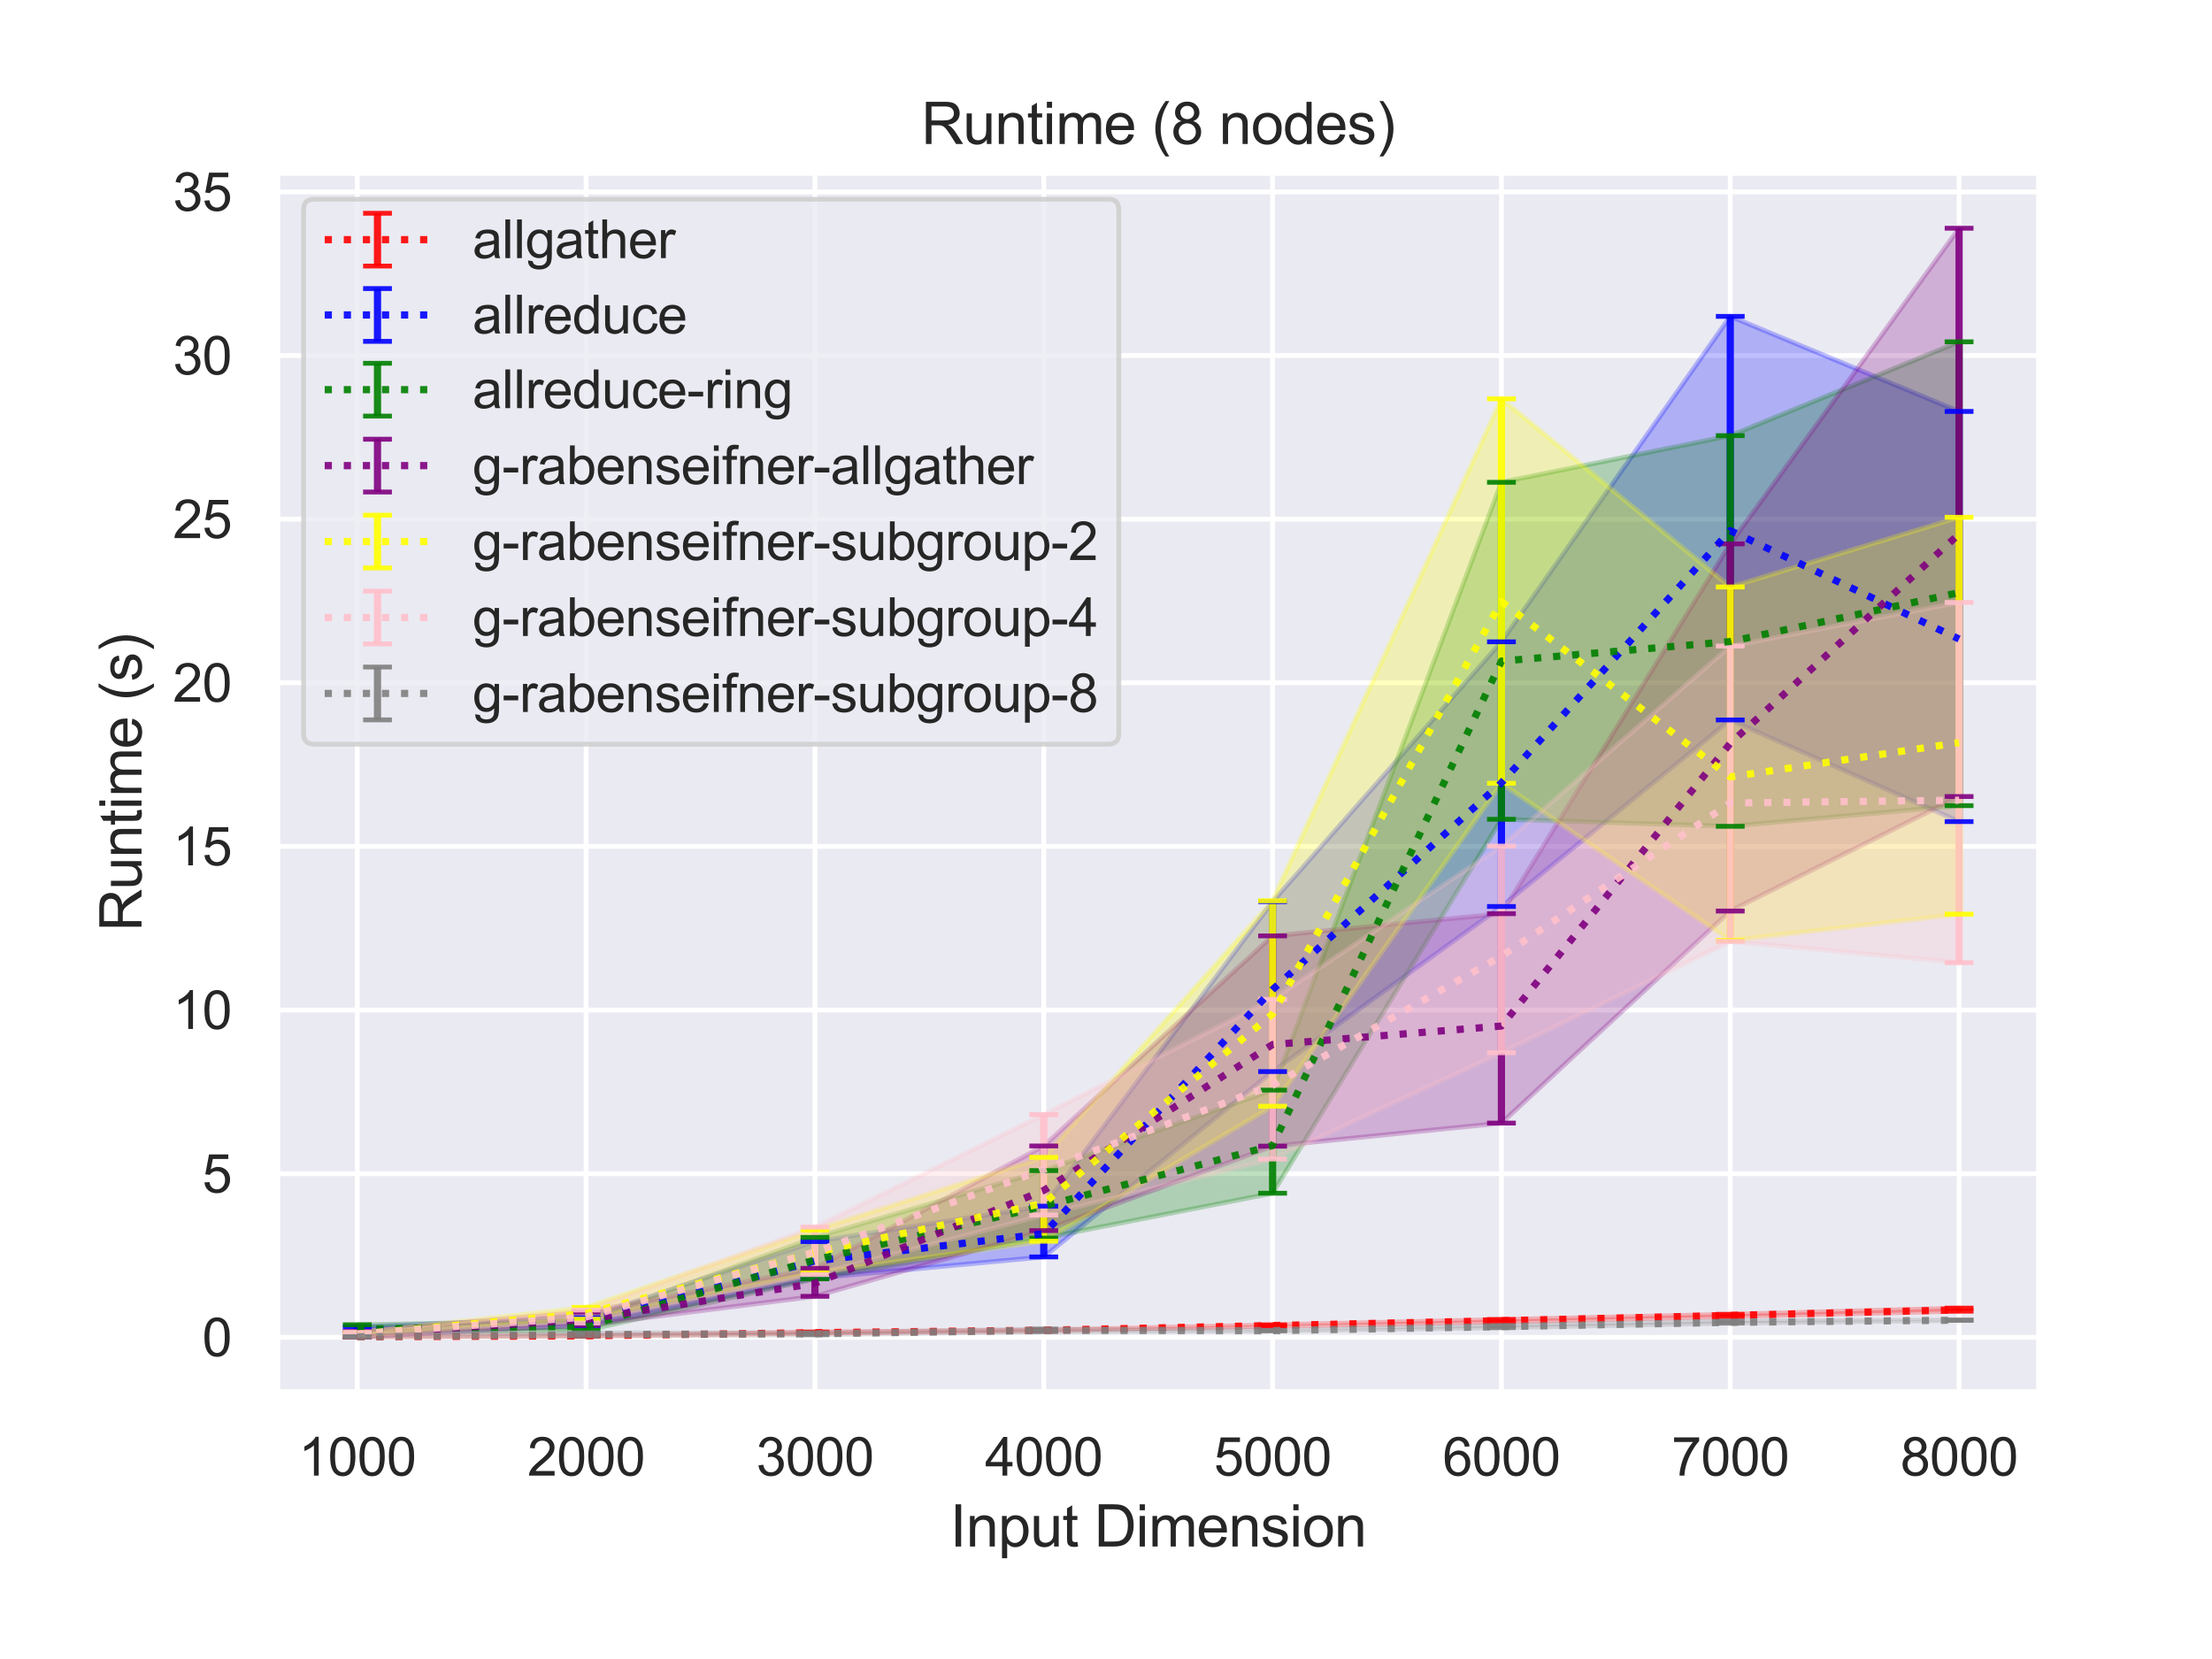 <?xml version="1.0" encoding="utf-8" standalone="no"?>
<!DOCTYPE svg PUBLIC "-//W3C//DTD SVG 1.1//EN"
  "http://www.w3.org/Graphics/SVG/1.1/DTD/svg11.dtd">
<svg height="345.6pt" version="1.1" viewBox="0 0 460.8 345.6" width="460.8pt" xmlns="http://www.w3.org/2000/svg" xmlns:xlink="http://www.w3.org/1999/xlink">
 <defs>
  <style type="text/css">*{stroke-linecap:butt;stroke-linejoin:round;}</style>
 </defs>
 <g id="figure_1">
  <g id="patch_1">
   <path d="M 0 345.6 
L 460.8 345.6 
L 460.8 0 
L 0 0 
z
" style="fill:#ffffff;"/>
  </g>
  <g id="axes_1">
   <g id="patch_2">
    <path d="M 57.74 290.02 
L 424.8 290.02 
L 424.8 36 
L 57.74 36 
z
" style="fill:#eaeaf2;"/>
   </g>
   <g id="matplotlib.axis_1">
    <g id="xtick_1">
     <g id="line2d_1">
      <path clip-path="url(#p79eb38dd34)" d="M 74.425 290.02 
L 74.425 36 
" style="fill:none;stroke:#ffffff;stroke-linecap:round;"/>
     </g>
     <g id="text_1">
      <!-- 1000 -->
      <g style="fill:#262626;" transform="translate(62.19 307.394)scale(0.11 -0.11)">
       <defs>
        <path d="M 2384 0 
L 1822 0 
L 1822 3584 
Q 1619 3391 1289 3197 
Q 959 3003 697 2906 
L 697 3450 
Q 1169 3672 1522 3987 
Q 1875 4303 2022 4600 
L 2384 4600 
L 2384 0 
z
" id="ArialMT-31" transform="scale(0.016)"/>
        <path d="M 266 2259 
Q 266 3072 433 3567 
Q 600 4063 929 4331 
Q 1259 4600 1759 4600 
Q 2128 4600 2406 4451 
Q 2684 4303 2865 4023 
Q 3047 3744 3150 3342 
Q 3253 2941 3253 2259 
Q 3253 1453 3087 958 
Q 2922 463 2592 192 
Q 2263 -78 1759 -78 
Q 1097 -78 719 397 
Q 266 969 266 2259 
z
M 844 2259 
Q 844 1131 1108 757 
Q 1372 384 1759 384 
Q 2147 384 2411 759 
Q 2675 1134 2675 2259 
Q 2675 3391 2411 3762 
Q 2147 4134 1753 4134 
Q 1366 4134 1134 3806 
Q 844 3388 844 2259 
z
" id="ArialMT-30" transform="scale(0.016)"/>
       </defs>
       <use xlink:href="#ArialMT-31"/>
       <use x="55.615" xlink:href="#ArialMT-30"/>
       <use x="111.23" xlink:href="#ArialMT-30"/>
       <use x="166.846" xlink:href="#ArialMT-30"/>
      </g>
     </g>
    </g>
    <g id="xtick_2">
     <g id="line2d_2">
      <path clip-path="url(#p79eb38dd34)" d="M 122.095 290.02 
L 122.095 36 
" style="fill:none;stroke:#ffffff;stroke-linecap:round;"/>
     </g>
     <g id="text_2">
      <!-- 2000 -->
      <g style="fill:#262626;" transform="translate(109.861 307.394)scale(0.11 -0.11)">
       <defs>
        <path d="M 3222 541 
L 3222 0 
L 194 0 
Q 188 203 259 391 
Q 375 700 629 1000 
Q 884 1300 1366 1694 
Q 2113 2306 2375 2664 
Q 2638 3022 2638 3341 
Q 2638 3675 2398 3904 
Q 2159 4134 1775 4134 
Q 1369 4134 1125 3890 
Q 881 3647 878 3216 
L 300 3275 
Q 359 3922 746 4261 
Q 1134 4600 1788 4600 
Q 2447 4600 2831 4234 
Q 3216 3869 3216 3328 
Q 3216 3053 3103 2787 
Q 2991 2522 2730 2228 
Q 2469 1934 1863 1422 
Q 1356 997 1212 845 
Q 1069 694 975 541 
L 3222 541 
z
" id="ArialMT-32" transform="scale(0.016)"/>
       </defs>
       <use xlink:href="#ArialMT-32"/>
       <use x="55.615" xlink:href="#ArialMT-30"/>
       <use x="111.23" xlink:href="#ArialMT-30"/>
       <use x="166.846" xlink:href="#ArialMT-30"/>
      </g>
     </g>
    </g>
    <g id="xtick_3">
     <g id="line2d_3">
      <path clip-path="url(#p79eb38dd34)" d="M 169.765 290.02 
L 169.765 36 
" style="fill:none;stroke:#ffffff;stroke-linecap:round;"/>
     </g>
     <g id="text_3">
      <!-- 3000 -->
      <g style="fill:#262626;" transform="translate(157.531 307.394)scale(0.11 -0.11)">
       <defs>
        <path d="M 269 1209 
L 831 1284 
Q 928 806 1161 595 
Q 1394 384 1728 384 
Q 2125 384 2398 659 
Q 2672 934 2672 1341 
Q 2672 1728 2419 1979 
Q 2166 2231 1775 2231 
Q 1616 2231 1378 2169 
L 1441 2663 
Q 1497 2656 1531 2656 
Q 1891 2656 2178 2843 
Q 2466 3031 2466 3422 
Q 2466 3731 2256 3934 
Q 2047 4138 1716 4138 
Q 1388 4138 1169 3931 
Q 950 3725 888 3313 
L 325 3413 
Q 428 3978 793 4289 
Q 1159 4600 1703 4600 
Q 2078 4600 2393 4439 
Q 2709 4278 2876 4000 
Q 3044 3722 3044 3409 
Q 3044 3113 2884 2869 
Q 2725 2625 2413 2481 
Q 2819 2388 3044 2092 
Q 3269 1797 3269 1353 
Q 3269 753 2831 336 
Q 2394 -81 1725 -81 
Q 1122 -81 723 278 
Q 325 638 269 1209 
z
" id="ArialMT-33" transform="scale(0.016)"/>
       </defs>
       <use xlink:href="#ArialMT-33"/>
       <use x="55.615" xlink:href="#ArialMT-30"/>
       <use x="111.23" xlink:href="#ArialMT-30"/>
       <use x="166.846" xlink:href="#ArialMT-30"/>
      </g>
     </g>
    </g>
    <g id="xtick_4">
     <g id="line2d_4">
      <path clip-path="url(#p79eb38dd34)" d="M 217.435 290.02 
L 217.435 36 
" style="fill:none;stroke:#ffffff;stroke-linecap:round;"/>
     </g>
     <g id="text_4">
      <!-- 4000 -->
      <g style="fill:#262626;" transform="translate(205.201 307.394)scale(0.11 -0.11)">
       <defs>
        <path d="M 2069 0 
L 2069 1097 
L 81 1097 
L 81 1613 
L 2172 4581 
L 2631 4581 
L 2631 1613 
L 3250 1613 
L 3250 1097 
L 2631 1097 
L 2631 0 
L 2069 0 
z
M 2069 1613 
L 2069 3678 
L 634 1613 
L 2069 1613 
z
" id="ArialMT-34" transform="scale(0.016)"/>
       </defs>
       <use xlink:href="#ArialMT-34"/>
       <use x="55.615" xlink:href="#ArialMT-30"/>
       <use x="111.23" xlink:href="#ArialMT-30"/>
       <use x="166.846" xlink:href="#ArialMT-30"/>
      </g>
     </g>
    </g>
    <g id="xtick_5">
     <g id="line2d_5">
      <path clip-path="url(#p79eb38dd34)" d="M 265.105 290.02 
L 265.105 36 
" style="fill:none;stroke:#ffffff;stroke-linecap:round;"/>
     </g>
     <g id="text_5">
      <!-- 5000 -->
      <g style="fill:#262626;" transform="translate(252.871 307.394)scale(0.11 -0.11)">
       <defs>
        <path d="M 266 1200 
L 856 1250 
Q 922 819 1161 601 
Q 1400 384 1738 384 
Q 2144 384 2425 690 
Q 2706 997 2706 1503 
Q 2706 1984 2436 2262 
Q 2166 2541 1728 2541 
Q 1456 2541 1237 2417 
Q 1019 2294 894 2097 
L 366 2166 
L 809 4519 
L 3088 4519 
L 3088 3981 
L 1259 3981 
L 1013 2750 
Q 1425 3038 1878 3038 
Q 2478 3038 2890 2622 
Q 3303 2206 3303 1553 
Q 3303 931 2941 478 
Q 2500 -78 1738 -78 
Q 1113 -78 717 272 
Q 322 622 266 1200 
z
" id="ArialMT-35" transform="scale(0.016)"/>
       </defs>
       <use xlink:href="#ArialMT-35"/>
       <use x="55.615" xlink:href="#ArialMT-30"/>
       <use x="111.23" xlink:href="#ArialMT-30"/>
       <use x="166.846" xlink:href="#ArialMT-30"/>
      </g>
     </g>
    </g>
    <g id="xtick_6">
     <g id="line2d_6">
      <path clip-path="url(#p79eb38dd34)" d="M 312.775 290.02 
L 312.775 36 
" style="fill:none;stroke:#ffffff;stroke-linecap:round;"/>
     </g>
     <g id="text_6">
      <!-- 6000 -->
      <g style="fill:#262626;" transform="translate(300.541 307.394)scale(0.11 -0.11)">
       <defs>
        <path d="M 3184 3459 
L 2625 3416 
Q 2550 3747 2413 3897 
Q 2184 4138 1850 4138 
Q 1581 4138 1378 3988 
Q 1113 3794 959 3422 
Q 806 3050 800 2363 
Q 1003 2672 1297 2822 
Q 1591 2972 1913 2972 
Q 2475 2972 2870 2558 
Q 3266 2144 3266 1488 
Q 3266 1056 3080 686 
Q 2894 316 2569 119 
Q 2244 -78 1831 -78 
Q 1128 -78 684 439 
Q 241 956 241 2144 
Q 241 3472 731 4075 
Q 1159 4600 1884 4600 
Q 2425 4600 2770 4297 
Q 3116 3994 3184 3459 
z
M 888 1484 
Q 888 1194 1011 928 
Q 1134 663 1356 523 
Q 1578 384 1822 384 
Q 2178 384 2434 671 
Q 2691 959 2691 1453 
Q 2691 1928 2437 2201 
Q 2184 2475 1800 2475 
Q 1419 2475 1153 2201 
Q 888 1928 888 1484 
z
" id="ArialMT-36" transform="scale(0.016)"/>
       </defs>
       <use xlink:href="#ArialMT-36"/>
       <use x="55.615" xlink:href="#ArialMT-30"/>
       <use x="111.23" xlink:href="#ArialMT-30"/>
       <use x="166.846" xlink:href="#ArialMT-30"/>
      </g>
     </g>
    </g>
    <g id="xtick_7">
     <g id="line2d_7">
      <path clip-path="url(#p79eb38dd34)" d="M 360.445 290.02 
L 360.445 36 
" style="fill:none;stroke:#ffffff;stroke-linecap:round;"/>
     </g>
     <g id="text_7">
      <!-- 7000 -->
      <g style="fill:#262626;" transform="translate(348.211 307.394)scale(0.11 -0.11)">
       <defs>
        <path d="M 303 3981 
L 303 4522 
L 3269 4522 
L 3269 4084 
Q 2831 3619 2401 2847 
Q 1972 2075 1738 1259 
Q 1569 684 1522 0 
L 944 0 
Q 953 541 1156 1306 
Q 1359 2072 1739 2783 
Q 2119 3494 2547 3981 
L 303 3981 
z
" id="ArialMT-37" transform="scale(0.016)"/>
       </defs>
       <use xlink:href="#ArialMT-37"/>
       <use x="55.615" xlink:href="#ArialMT-30"/>
       <use x="111.23" xlink:href="#ArialMT-30"/>
       <use x="166.846" xlink:href="#ArialMT-30"/>
      </g>
     </g>
    </g>
    <g id="xtick_8">
     <g id="line2d_8">
      <path clip-path="url(#p79eb38dd34)" d="M 408.115 290.02 
L 408.115 36 
" style="fill:none;stroke:#ffffff;stroke-linecap:round;"/>
     </g>
     <g id="text_8">
      <!-- 8000 -->
      <g style="fill:#262626;" transform="translate(395.881 307.394)scale(0.11 -0.11)">
       <defs>
        <path d="M 1131 2484 
Q 781 2613 612 2850 
Q 444 3088 444 3419 
Q 444 3919 803 4259 
Q 1163 4600 1759 4600 
Q 2359 4600 2725 4251 
Q 3091 3903 3091 3403 
Q 3091 3084 2923 2848 
Q 2756 2613 2416 2484 
Q 2838 2347 3058 2040 
Q 3278 1734 3278 1309 
Q 3278 722 2862 322 
Q 2447 -78 1769 -78 
Q 1091 -78 675 323 
Q 259 725 259 1325 
Q 259 1772 486 2073 
Q 713 2375 1131 2484 
z
M 1019 3438 
Q 1019 3113 1228 2906 
Q 1438 2700 1772 2700 
Q 2097 2700 2305 2904 
Q 2513 3109 2513 3406 
Q 2513 3716 2298 3927 
Q 2084 4138 1766 4138 
Q 1444 4138 1231 3931 
Q 1019 3725 1019 3438 
z
M 838 1322 
Q 838 1081 952 856 
Q 1066 631 1291 507 
Q 1516 384 1775 384 
Q 2178 384 2440 643 
Q 2703 903 2703 1303 
Q 2703 1709 2433 1975 
Q 2163 2241 1756 2241 
Q 1359 2241 1098 1978 
Q 838 1716 838 1322 
z
" id="ArialMT-38" transform="scale(0.016)"/>
       </defs>
       <use xlink:href="#ArialMT-38"/>
       <use x="55.615" xlink:href="#ArialMT-30"/>
       <use x="111.23" xlink:href="#ArialMT-30"/>
       <use x="166.846" xlink:href="#ArialMT-30"/>
      </g>
     </g>
    </g>
    <g id="text_9">
     <!-- Input Dimension -->
     <g style="fill:#262626;" transform="translate(197.916 322.169)scale(0.12 -0.12)">
      <defs>
       <path d="M 597 0 
L 597 4581 
L 1203 4581 
L 1203 0 
L 597 0 
z
" id="ArialMT-49" transform="scale(0.016)"/>
       <path d="M 422 0 
L 422 3319 
L 928 3319 
L 928 2847 
Q 1294 3394 1984 3394 
Q 2284 3394 2536 3286 
Q 2788 3178 2913 3003 
Q 3038 2828 3088 2588 
Q 3119 2431 3119 2041 
L 3119 0 
L 2556 0 
L 2556 2019 
Q 2556 2363 2490 2533 
Q 2425 2703 2258 2804 
Q 2091 2906 1866 2906 
Q 1506 2906 1245 2678 
Q 984 2450 984 1813 
L 984 0 
L 422 0 
z
" id="ArialMT-6e" transform="scale(0.016)"/>
       <path d="M 422 -1272 
L 422 3319 
L 934 3319 
L 934 2888 
Q 1116 3141 1344 3267 
Q 1572 3394 1897 3394 
Q 2322 3394 2647 3175 
Q 2972 2956 3137 2557 
Q 3303 2159 3303 1684 
Q 3303 1175 3120 767 
Q 2938 359 2589 142 
Q 2241 -75 1856 -75 
Q 1575 -75 1351 44 
Q 1128 163 984 344 
L 984 -1272 
L 422 -1272 
z
M 931 1641 
Q 931 1000 1190 694 
Q 1450 388 1819 388 
Q 2194 388 2461 705 
Q 2728 1022 2728 1688 
Q 2728 2322 2467 2637 
Q 2206 2953 1844 2953 
Q 1484 2953 1207 2617 
Q 931 2281 931 1641 
z
" id="ArialMT-70" transform="scale(0.016)"/>
       <path d="M 2597 0 
L 2597 488 
Q 2209 -75 1544 -75 
Q 1250 -75 995 37 
Q 741 150 617 320 
Q 494 491 444 738 
Q 409 903 409 1263 
L 409 3319 
L 972 3319 
L 972 1478 
Q 972 1038 1006 884 
Q 1059 663 1231 536 
Q 1403 409 1656 409 
Q 1909 409 2131 539 
Q 2353 669 2445 892 
Q 2538 1116 2538 1541 
L 2538 3319 
L 3100 3319 
L 3100 0 
L 2597 0 
z
" id="ArialMT-75" transform="scale(0.016)"/>
       <path d="M 1650 503 
L 1731 6 
Q 1494 -44 1306 -44 
Q 1000 -44 831 53 
Q 663 150 594 308 
Q 525 466 525 972 
L 525 2881 
L 113 2881 
L 113 3319 
L 525 3319 
L 525 4141 
L 1084 4478 
L 1084 3319 
L 1650 3319 
L 1650 2881 
L 1084 2881 
L 1084 941 
Q 1084 700 1114 631 
Q 1144 563 1211 522 
Q 1278 481 1403 481 
Q 1497 481 1650 503 
z
" id="ArialMT-74" transform="scale(0.016)"/>
       <path id="ArialMT-20" transform="scale(0.016)"/>
       <path d="M 494 0 
L 494 4581 
L 2072 4581 
Q 2606 4581 2888 4516 
Q 3281 4425 3559 4188 
Q 3922 3881 4101 3404 
Q 4281 2928 4281 2316 
Q 4281 1794 4159 1391 
Q 4038 988 3847 723 
Q 3656 459 3429 307 
Q 3203 156 2883 78 
Q 2563 0 2147 0 
L 494 0 
z
M 1100 541 
L 2078 541 
Q 2531 541 2789 625 
Q 3047 709 3200 863 
Q 3416 1078 3536 1442 
Q 3656 1806 3656 2325 
Q 3656 3044 3420 3430 
Q 3184 3816 2847 3947 
Q 2603 4041 2063 4041 
L 1100 4041 
L 1100 541 
z
" id="ArialMT-44" transform="scale(0.016)"/>
       <path d="M 425 3934 
L 425 4581 
L 988 4581 
L 988 3934 
L 425 3934 
z
M 425 0 
L 425 3319 
L 988 3319 
L 988 0 
L 425 0 
z
" id="ArialMT-69" transform="scale(0.016)"/>
       <path d="M 422 0 
L 422 3319 
L 925 3319 
L 925 2853 
Q 1081 3097 1340 3245 
Q 1600 3394 1931 3394 
Q 2300 3394 2536 3241 
Q 2772 3088 2869 2813 
Q 3263 3394 3894 3394 
Q 4388 3394 4653 3120 
Q 4919 2847 4919 2278 
L 4919 0 
L 4359 0 
L 4359 2091 
Q 4359 2428 4304 2576 
Q 4250 2725 4106 2815 
Q 3963 2906 3769 2906 
Q 3419 2906 3187 2673 
Q 2956 2441 2956 1928 
L 2956 0 
L 2394 0 
L 2394 2156 
Q 2394 2531 2256 2718 
Q 2119 2906 1806 2906 
Q 1569 2906 1367 2781 
Q 1166 2656 1075 2415 
Q 984 2175 984 1722 
L 984 0 
L 422 0 
z
" id="ArialMT-6d" transform="scale(0.016)"/>
       <path d="M 2694 1069 
L 3275 997 
Q 3138 488 2766 206 
Q 2394 -75 1816 -75 
Q 1088 -75 661 373 
Q 234 822 234 1631 
Q 234 2469 665 2931 
Q 1097 3394 1784 3394 
Q 2450 3394 2872 2941 
Q 3294 2488 3294 1666 
Q 3294 1616 3291 1516 
L 816 1516 
Q 847 969 1125 678 
Q 1403 388 1819 388 
Q 2128 388 2347 550 
Q 2566 713 2694 1069 
z
M 847 1978 
L 2700 1978 
Q 2663 2397 2488 2606 
Q 2219 2931 1791 2931 
Q 1403 2931 1139 2672 
Q 875 2413 847 1978 
z
" id="ArialMT-65" transform="scale(0.016)"/>
       <path d="M 197 991 
L 753 1078 
Q 800 744 1014 566 
Q 1228 388 1613 388 
Q 2000 388 2187 545 
Q 2375 703 2375 916 
Q 2375 1106 2209 1216 
Q 2094 1291 1634 1406 
Q 1016 1563 777 1677 
Q 538 1791 414 1992 
Q 291 2194 291 2438 
Q 291 2659 392 2848 
Q 494 3038 669 3163 
Q 800 3259 1026 3326 
Q 1253 3394 1513 3394 
Q 1903 3394 2198 3281 
Q 2494 3169 2634 2976 
Q 2775 2784 2828 2463 
L 2278 2388 
Q 2241 2644 2061 2787 
Q 1881 2931 1553 2931 
Q 1166 2931 1000 2803 
Q 834 2675 834 2503 
Q 834 2394 903 2306 
Q 972 2216 1119 2156 
Q 1203 2125 1616 2013 
Q 2213 1853 2448 1751 
Q 2684 1650 2818 1456 
Q 2953 1263 2953 975 
Q 2953 694 2789 445 
Q 2625 197 2315 61 
Q 2006 -75 1616 -75 
Q 969 -75 630 194 
Q 291 463 197 991 
z
" id="ArialMT-73" transform="scale(0.016)"/>
       <path d="M 213 1659 
Q 213 2581 725 3025 
Q 1153 3394 1769 3394 
Q 2453 3394 2887 2945 
Q 3322 2497 3322 1706 
Q 3322 1066 3130 698 
Q 2938 331 2570 128 
Q 2203 -75 1769 -75 
Q 1072 -75 642 372 
Q 213 819 213 1659 
z
M 791 1659 
Q 791 1022 1069 705 
Q 1347 388 1769 388 
Q 2188 388 2466 706 
Q 2744 1025 2744 1678 
Q 2744 2294 2464 2611 
Q 2184 2928 1769 2928 
Q 1347 2928 1069 2612 
Q 791 2297 791 1659 
z
" id="ArialMT-6f" transform="scale(0.016)"/>
      </defs>
      <use xlink:href="#ArialMT-49"/>
      <use x="27.783" xlink:href="#ArialMT-6e"/>
      <use x="83.398" xlink:href="#ArialMT-70"/>
      <use x="139.014" xlink:href="#ArialMT-75"/>
      <use x="194.629" xlink:href="#ArialMT-74"/>
      <use x="222.412" xlink:href="#ArialMT-20"/>
      <use x="250.195" xlink:href="#ArialMT-44"/>
      <use x="322.412" xlink:href="#ArialMT-69"/>
      <use x="344.629" xlink:href="#ArialMT-6d"/>
      <use x="427.93" xlink:href="#ArialMT-65"/>
      <use x="483.545" xlink:href="#ArialMT-6e"/>
      <use x="539.16" xlink:href="#ArialMT-73"/>
      <use x="589.16" xlink:href="#ArialMT-69"/>
      <use x="611.377" xlink:href="#ArialMT-6f"/>
      <use x="666.992" xlink:href="#ArialMT-6e"/>
     </g>
    </g>
   </g>
   <g id="matplotlib.axis_2">
    <g id="ytick_1">
     <g id="line2d_9">
      <path clip-path="url(#p79eb38dd34)" d="M 57.74 278.587 
L 424.8 278.587 
" style="fill:none;stroke:#ffffff;stroke-linecap:round;"/>
     </g>
     <g id="text_10">
      <!-- 0 -->
      <g style="fill:#262626;" transform="translate(42.123 282.524)scale(0.11 -0.11)">
       <use xlink:href="#ArialMT-30"/>
      </g>
     </g>
    </g>
    <g id="ytick_2">
     <g id="line2d_10">
      <path clip-path="url(#p79eb38dd34)" d="M 57.74 244.501 
L 424.8 244.501 
" style="fill:none;stroke:#ffffff;stroke-linecap:round;"/>
     </g>
     <g id="text_11">
      <!-- 5 -->
      <g style="fill:#262626;" transform="translate(42.123 248.438)scale(0.11 -0.11)">
       <use xlink:href="#ArialMT-35"/>
      </g>
     </g>
    </g>
    <g id="ytick_3">
     <g id="line2d_11">
      <path clip-path="url(#p79eb38dd34)" d="M 57.74 210.414 
L 424.8 210.414 
" style="fill:none;stroke:#ffffff;stroke-linecap:round;"/>
     </g>
     <g id="text_12">
      <!-- 10 -->
      <g style="fill:#262626;" transform="translate(36.006 214.351)scale(0.11 -0.11)">
       <use xlink:href="#ArialMT-31"/>
       <use x="55.615" xlink:href="#ArialMT-30"/>
      </g>
     </g>
    </g>
    <g id="ytick_4">
     <g id="line2d_12">
      <path clip-path="url(#p79eb38dd34)" d="M 57.74 176.328 
L 424.8 176.328 
" style="fill:none;stroke:#ffffff;stroke-linecap:round;"/>
     </g>
     <g id="text_13">
      <!-- 15 -->
      <g style="fill:#262626;" transform="translate(36.006 180.264)scale(0.11 -0.11)">
       <use xlink:href="#ArialMT-31"/>
       <use x="55.615" xlink:href="#ArialMT-35"/>
      </g>
     </g>
    </g>
    <g id="ytick_5">
     <g id="line2d_13">
      <path clip-path="url(#p79eb38dd34)" d="M 57.74 142.241 
L 424.8 142.241 
" style="fill:none;stroke:#ffffff;stroke-linecap:round;"/>
     </g>
     <g id="text_14">
      <!-- 20 -->
      <g style="fill:#262626;" transform="translate(36.006 146.178)scale(0.11 -0.11)">
       <use xlink:href="#ArialMT-32"/>
       <use x="55.615" xlink:href="#ArialMT-30"/>
      </g>
     </g>
    </g>
    <g id="ytick_6">
     <g id="line2d_14">
      <path clip-path="url(#p79eb38dd34)" d="M 57.74 108.155 
L 424.8 108.155 
" style="fill:none;stroke:#ffffff;stroke-linecap:round;"/>
     </g>
     <g id="text_15">
      <!-- 25 -->
      <g style="fill:#262626;" transform="translate(36.006 112.091)scale(0.11 -0.11)">
       <use xlink:href="#ArialMT-32"/>
       <use x="55.615" xlink:href="#ArialMT-35"/>
      </g>
     </g>
    </g>
    <g id="ytick_7">
     <g id="line2d_15">
      <path clip-path="url(#p79eb38dd34)" d="M 57.74 74.068 
L 424.8 74.068 
" style="fill:none;stroke:#ffffff;stroke-linecap:round;"/>
     </g>
     <g id="text_16">
      <!-- 30 -->
      <g style="fill:#262626;" transform="translate(36.006 78.005)scale(0.11 -0.11)">
       <use xlink:href="#ArialMT-33"/>
       <use x="55.615" xlink:href="#ArialMT-30"/>
      </g>
     </g>
    </g>
    <g id="ytick_8">
     <g id="line2d_16">
      <path clip-path="url(#p79eb38dd34)" d="M 57.74 39.982 
L 424.8 39.982 
" style="fill:none;stroke:#ffffff;stroke-linecap:round;"/>
     </g>
     <g id="text_17">
      <!-- 35 -->
      <g style="fill:#262626;" transform="translate(36.006 43.918)scale(0.11 -0.11)">
       <use xlink:href="#ArialMT-33"/>
       <use x="55.615" xlink:href="#ArialMT-35"/>
      </g>
     </g>
    </g>
    <g id="text_18">
     <!-- Runtime (s) -->
     <g style="fill:#262626;" transform="translate(29.48 194.013)rotate(-90)scale(0.12 -0.12)">
      <defs>
       <path d="M 503 0 
L 503 4581 
L 2534 4581 
Q 3147 4581 3465 4457 
Q 3784 4334 3975 4021 
Q 4166 3709 4166 3331 
Q 4166 2844 3850 2509 
Q 3534 2175 2875 2084 
Q 3116 1969 3241 1856 
Q 3506 1613 3744 1247 
L 4541 0 
L 3778 0 
L 3172 953 
Q 2906 1366 2734 1584 
Q 2563 1803 2427 1890 
Q 2291 1978 2150 2013 
Q 2047 2034 1813 2034 
L 1109 2034 
L 1109 0 
L 503 0 
z
M 1109 2559 
L 2413 2559 
Q 2828 2559 3062 2645 
Q 3297 2731 3419 2920 
Q 3541 3109 3541 3331 
Q 3541 3656 3305 3865 
Q 3069 4075 2559 4075 
L 1109 4075 
L 1109 2559 
z
" id="ArialMT-52" transform="scale(0.016)"/>
       <path d="M 1497 -1347 
Q 1031 -759 709 28 
Q 388 816 388 1659 
Q 388 2403 628 3084 
Q 909 3875 1497 4659 
L 1900 4659 
Q 1522 4009 1400 3731 
Q 1209 3300 1100 2831 
Q 966 2247 966 1656 
Q 966 153 1900 -1347 
L 1497 -1347 
z
" id="ArialMT-28" transform="scale(0.016)"/>
       <path d="M 791 -1347 
L 388 -1347 
Q 1322 153 1322 1656 
Q 1322 2244 1188 2822 
Q 1081 3291 891 3722 
Q 769 4003 388 4659 
L 791 4659 
Q 1378 3875 1659 3084 
Q 1900 2403 1900 1659 
Q 1900 816 1576 28 
Q 1253 -759 791 -1347 
z
" id="ArialMT-29" transform="scale(0.016)"/>
      </defs>
      <use xlink:href="#ArialMT-52"/>
      <use x="72.217" xlink:href="#ArialMT-75"/>
      <use x="127.832" xlink:href="#ArialMT-6e"/>
      <use x="183.447" xlink:href="#ArialMT-74"/>
      <use x="211.23" xlink:href="#ArialMT-69"/>
      <use x="233.447" xlink:href="#ArialMT-6d"/>
      <use x="316.748" xlink:href="#ArialMT-65"/>
      <use x="372.363" xlink:href="#ArialMT-20"/>
      <use x="400.146" xlink:href="#ArialMT-28"/>
      <use x="433.447" xlink:href="#ArialMT-73"/>
      <use x="483.447" xlink:href="#ArialMT-29"/>
     </g>
    </g>
   </g>
   <g id="PolyCollection_1">
    <defs>
     <path d="M 74.425 -67.129 
L 74.425 -67.126 
L 122.095 -67.314 
L 169.765 -67.858 
L 217.435 -68.466 
L 265.105 -69.342 
L 312.775 -70.245 
L 360.445 -71.352 
L 408.115 -72.457 
L 408.115 -73.094 
L 408.115 -73.094 
L 360.445 -71.807 
L 312.775 -70.716 
L 265.105 -69.609 
L 217.435 -68.503 
L 169.765 -68.115 
L 122.095 -67.322 
L 74.425 -67.129 
z
" id="mafb4c4e408" style="stroke:#ff0000;stroke-opacity:0.25;"/>
    </defs>
    <g clip-path="url(#p79eb38dd34)">
     <use style="fill:#ff0000;fill-opacity:0.25;stroke:#ff0000;stroke-opacity:0.25;" x="0" xlink:href="#mafb4c4e408" y="345.6"/>
    </g>
   </g>
   <g id="PolyCollection_2">
    <defs>
     <path d="M 74.425 -69.195 
L 74.425 -67.94 
L 122.095 -69.436 
L 169.765 -79.322 
L 217.435 -83.759 
L 265.105 -122.37 
L 312.775 -156.762 
L 360.445 -195.621 
L 408.115 -174.447 
L 408.115 -259.892 
L 408.115 -259.892 
L 360.445 -279.694 
L 312.775 -211.902 
L 265.105 -157.771 
L 217.435 -94.338 
L 169.765 -86.964 
L 122.095 -71.104 
L 74.425 -69.195 
z
" id="ma1830043c1" style="stroke:#0000ff;stroke-opacity:0.25;"/>
    </defs>
    <g clip-path="url(#p79eb38dd34)">
     <use style="fill:#0000ff;fill-opacity:0.25;stroke:#0000ff;stroke-opacity:0.25;" x="0" xlink:href="#ma1830043c1" y="345.6"/>
    </g>
   </g>
   <g id="PolyCollection_3">
    <defs>
     <path d="M 74.425 -69.627 
L 74.425 -68.116 
L 122.095 -68.448 
L 169.765 -79.186 
L 217.435 -87.683 
L 265.105 -97.03 
L 312.775 -174.929 
L 360.445 -173.462 
L 408.115 -177.763 
L 408.115 -274.393 
L 408.115 -274.393 
L 360.445 -254.844 
L 312.775 -245.131 
L 265.105 -118.509 
L 217.435 -101.744 
L 169.765 -87.824 
L 122.095 -70.484 
L 74.425 -69.627 
z
" id="m3a613baf44" style="stroke:#008000;stroke-opacity:0.25;"/>
    </defs>
    <g clip-path="url(#p79eb38dd34)">
     <use style="fill:#008000;fill-opacity:0.25;stroke:#008000;stroke-opacity:0.25;" x="0" xlink:href="#m3a613baf44" y="345.6"/>
    </g>
   </g>
   <g id="PolyCollection_4">
    <defs>
     <path d="M 74.425 -68.267 
L 74.425 -67.14 
L 122.095 -69.532 
L 169.765 -75.553 
L 217.435 -89.243 
L 265.105 -106.832 
L 312.775 -111.645 
L 360.445 -155.813 
L 408.115 -179.666 
L 408.115 -298.054 
L 408.115 -298.054 
L 360.445 -232.295 
L 312.775 -155.262 
L 265.105 -150.634 
L 217.435 -106.879 
L 169.765 -81.379 
L 122.095 -72.267 
L 74.425 -68.267 
z
" id="m24fca70fde" style="stroke:#800080;stroke-opacity:0.25;"/>
    </defs>
    <g clip-path="url(#p79eb38dd34)">
     <use style="fill:#800080;fill-opacity:0.25;stroke:#800080;stroke-opacity:0.25;" x="0" xlink:href="#m24fca70fde" y="345.6"/>
    </g>
   </g>
   <g id="PolyCollection_5">
    <defs>
     <path d="M 74.425 -67.921 
L 74.425 -67.429 
L 122.095 -70.79 
L 169.765 -80.436 
L 217.435 -87.038 
L 265.105 -115.153 
L 312.775 -182.437 
L 360.445 -149.679 
L 408.115 -155.161 
L 408.115 -237.839 
L 408.115 -237.839 
L 360.445 -223.321 
L 312.775 -262.51 
L 265.105 -157.943 
L 217.435 -104.51 
L 169.765 -89.37 
L 122.095 -73.253 
L 74.425 -67.921 
z
" id="m446111604f" style="stroke:#ffff00;stroke-opacity:0.25;"/>
    </defs>
    <g clip-path="url(#p79eb38dd34)">
     <use style="fill:#ffff00;fill-opacity:0.25;stroke:#ffff00;stroke-opacity:0.25;" x="0" xlink:href="#m446111604f" y="345.6"/>
    </g>
   </g>
   <g id="PolyCollection_6">
    <defs>
     <path d="M 74.425 -68.117 
L 74.425 -67.524 
L 122.095 -69.981 
L 169.765 -80.073 
L 217.435 -92.493 
L 265.105 -104.143 
L 312.775 -126.295 
L 360.445 -149.492 
L 408.115 -145.054 
L 408.115 -220.094 
L 408.115 -220.094 
L 360.445 -211.009 
L 312.775 -169.35 
L 265.105 -137.416 
L 217.435 -113.392 
L 169.765 -89.961 
L 122.095 -72.687 
L 74.425 -68.117 
z
" id="m248e1c2bc4" style="stroke:#ffc0cb;stroke-opacity:0.25;"/>
    </defs>
    <g clip-path="url(#p79eb38dd34)">
     <use style="fill:#ffc0cb;fill-opacity:0.25;stroke:#ffc0cb;stroke-opacity:0.25;" x="0" xlink:href="#m248e1c2bc4" y="345.6"/>
    </g>
   </g>
   <g id="PolyCollection_7">
    <defs>
     <path d="M 74.425 -67.129 
L 74.425 -67.126 
L 122.095 -67.277 
L 169.765 -67.542 
L 217.435 -68.204 
L 265.105 -68.397 
L 312.775 -69.03 
L 360.445 -69.972 
L 408.115 -70.566 
L 408.115 -70.592 
L 408.115 -70.592 
L 360.445 -70.389 
L 312.775 -69.447 
L 265.105 -68.408 
L 217.435 -68.726 
L 169.765 -67.942 
L 122.095 -67.923 
L 74.425 -67.129 
z
" id="m5234a04ea5" style="stroke:#808080;stroke-opacity:0.25;"/>
    </defs>
    <g clip-path="url(#p79eb38dd34)">
     <use style="fill:#808080;fill-opacity:0.25;stroke:#808080;stroke-opacity:0.25;" x="0" xlink:href="#m5234a04ea5" y="345.6"/>
    </g>
   </g>
   <g id="LineCollection_1">
    <path clip-path="url(#p79eb38dd34)" d="M 74.425 278.474 
L 74.425 278.471 
" style="fill:none;stroke:#ff0000;stroke-opacity:0.9;stroke-width:1.5;"/>
    <path clip-path="url(#p79eb38dd34)" d="M 122.095 278.286 
L 122.095 278.278 
" style="fill:none;stroke:#ff0000;stroke-opacity:0.9;stroke-width:1.5;"/>
    <path clip-path="url(#p79eb38dd34)" d="M 169.765 277.742 
L 169.765 277.485 
" style="fill:none;stroke:#ff0000;stroke-opacity:0.9;stroke-width:1.5;"/>
    <path clip-path="url(#p79eb38dd34)" d="M 217.435 277.134 
L 217.435 277.097 
" style="fill:none;stroke:#ff0000;stroke-opacity:0.9;stroke-width:1.5;"/>
    <path clip-path="url(#p79eb38dd34)" d="M 265.105 276.258 
L 265.105 275.991 
" style="fill:none;stroke:#ff0000;stroke-opacity:0.9;stroke-width:1.5;"/>
    <path clip-path="url(#p79eb38dd34)" d="M 312.775 275.355 
L 312.775 274.884 
" style="fill:none;stroke:#ff0000;stroke-opacity:0.9;stroke-width:1.5;"/>
    <path clip-path="url(#p79eb38dd34)" d="M 360.445 274.248 
L 360.445 273.793 
" style="fill:none;stroke:#ff0000;stroke-opacity:0.9;stroke-width:1.5;"/>
    <path clip-path="url(#p79eb38dd34)" d="M 408.115 273.143 
L 408.115 272.506 
" style="fill:none;stroke:#ff0000;stroke-opacity:0.9;stroke-width:1.5;"/>
   </g>
   <g id="LineCollection_2">
    <path clip-path="url(#p79eb38dd34)" d="M 74.425 277.66 
L 74.425 276.405 
" style="fill:none;stroke:#0000ff;stroke-opacity:0.9;stroke-width:1.5;"/>
    <path clip-path="url(#p79eb38dd34)" d="M 122.095 276.164 
L 122.095 274.496 
" style="fill:none;stroke:#0000ff;stroke-opacity:0.9;stroke-width:1.5;"/>
    <path clip-path="url(#p79eb38dd34)" d="M 169.765 266.278 
L 169.765 258.636 
" style="fill:none;stroke:#0000ff;stroke-opacity:0.9;stroke-width:1.5;"/>
    <path clip-path="url(#p79eb38dd34)" d="M 217.435 261.841 
L 217.435 251.262 
" style="fill:none;stroke:#0000ff;stroke-opacity:0.9;stroke-width:1.5;"/>
    <path clip-path="url(#p79eb38dd34)" d="M 265.105 223.23 
L 265.105 187.829 
" style="fill:none;stroke:#0000ff;stroke-opacity:0.9;stroke-width:1.5;"/>
    <path clip-path="url(#p79eb38dd34)" d="M 312.775 188.838 
L 312.775 133.698 
" style="fill:none;stroke:#0000ff;stroke-opacity:0.9;stroke-width:1.5;"/>
    <path clip-path="url(#p79eb38dd34)" d="M 360.445 149.979 
L 360.445 65.906 
" style="fill:none;stroke:#0000ff;stroke-opacity:0.9;stroke-width:1.5;"/>
    <path clip-path="url(#p79eb38dd34)" d="M 408.115 171.153 
L 408.115 85.708 
" style="fill:none;stroke:#0000ff;stroke-opacity:0.9;stroke-width:1.5;"/>
   </g>
   <g id="LineCollection_3">
    <path clip-path="url(#p79eb38dd34)" d="M 74.425 277.484 
L 74.425 275.973 
" style="fill:none;stroke:#008000;stroke-opacity:0.9;stroke-width:1.5;"/>
    <path clip-path="url(#p79eb38dd34)" d="M 122.095 277.152 
L 122.095 275.116 
" style="fill:none;stroke:#008000;stroke-opacity:0.9;stroke-width:1.5;"/>
    <path clip-path="url(#p79eb38dd34)" d="M 169.765 266.414 
L 169.765 257.776 
" style="fill:none;stroke:#008000;stroke-opacity:0.9;stroke-width:1.5;"/>
    <path clip-path="url(#p79eb38dd34)" d="M 217.435 257.917 
L 217.435 243.856 
" style="fill:none;stroke:#008000;stroke-opacity:0.9;stroke-width:1.5;"/>
    <path clip-path="url(#p79eb38dd34)" d="M 265.105 248.57 
L 265.105 227.091 
" style="fill:none;stroke:#008000;stroke-opacity:0.9;stroke-width:1.5;"/>
    <path clip-path="url(#p79eb38dd34)" d="M 312.775 170.671 
L 312.775 100.469 
" style="fill:none;stroke:#008000;stroke-opacity:0.9;stroke-width:1.5;"/>
    <path clip-path="url(#p79eb38dd34)" d="M 360.445 172.138 
L 360.445 90.756 
" style="fill:none;stroke:#008000;stroke-opacity:0.9;stroke-width:1.5;"/>
    <path clip-path="url(#p79eb38dd34)" d="M 408.115 167.837 
L 408.115 71.207 
" style="fill:none;stroke:#008000;stroke-opacity:0.9;stroke-width:1.5;"/>
   </g>
   <g id="LineCollection_4">
    <path clip-path="url(#p79eb38dd34)" d="M 74.425 278.46 
L 74.425 277.333 
" style="fill:none;stroke:#800080;stroke-opacity:0.9;stroke-width:1.5;"/>
    <path clip-path="url(#p79eb38dd34)" d="M 122.095 276.068 
L 122.095 273.333 
" style="fill:none;stroke:#800080;stroke-opacity:0.9;stroke-width:1.5;"/>
    <path clip-path="url(#p79eb38dd34)" d="M 169.765 270.047 
L 169.765 264.221 
" style="fill:none;stroke:#800080;stroke-opacity:0.9;stroke-width:1.5;"/>
    <path clip-path="url(#p79eb38dd34)" d="M 217.435 256.357 
L 217.435 238.721 
" style="fill:none;stroke:#800080;stroke-opacity:0.9;stroke-width:1.5;"/>
    <path clip-path="url(#p79eb38dd34)" d="M 265.105 238.768 
L 265.105 194.966 
" style="fill:none;stroke:#800080;stroke-opacity:0.9;stroke-width:1.5;"/>
    <path clip-path="url(#p79eb38dd34)" d="M 312.775 233.955 
L 312.775 190.338 
" style="fill:none;stroke:#800080;stroke-opacity:0.9;stroke-width:1.5;"/>
    <path clip-path="url(#p79eb38dd34)" d="M 360.445 189.787 
L 360.445 113.305 
" style="fill:none;stroke:#800080;stroke-opacity:0.9;stroke-width:1.5;"/>
    <path clip-path="url(#p79eb38dd34)" d="M 408.115 165.934 
L 408.115 47.546 
" style="fill:none;stroke:#800080;stroke-opacity:0.9;stroke-width:1.5;"/>
   </g>
   <g id="LineCollection_5">
    <path clip-path="url(#p79eb38dd34)" d="M 74.425 278.171 
L 74.425 277.679 
" style="fill:none;stroke:#ffff00;stroke-opacity:0.9;stroke-width:1.5;"/>
    <path clip-path="url(#p79eb38dd34)" d="M 122.095 274.81 
L 122.095 272.347 
" style="fill:none;stroke:#ffff00;stroke-opacity:0.9;stroke-width:1.5;"/>
    <path clip-path="url(#p79eb38dd34)" d="M 169.765 265.164 
L 169.765 256.23 
" style="fill:none;stroke:#ffff00;stroke-opacity:0.9;stroke-width:1.5;"/>
    <path clip-path="url(#p79eb38dd34)" d="M 217.435 258.562 
L 217.435 241.09 
" style="fill:none;stroke:#ffff00;stroke-opacity:0.9;stroke-width:1.5;"/>
    <path clip-path="url(#p79eb38dd34)" d="M 265.105 230.447 
L 265.105 187.657 
" style="fill:none;stroke:#ffff00;stroke-opacity:0.9;stroke-width:1.5;"/>
    <path clip-path="url(#p79eb38dd34)" d="M 312.775 163.163 
L 312.775 83.09 
" style="fill:none;stroke:#ffff00;stroke-opacity:0.9;stroke-width:1.5;"/>
    <path clip-path="url(#p79eb38dd34)" d="M 360.445 195.921 
L 360.445 122.279 
" style="fill:none;stroke:#ffff00;stroke-opacity:0.9;stroke-width:1.5;"/>
    <path clip-path="url(#p79eb38dd34)" d="M 408.115 190.439 
L 408.115 107.761 
" style="fill:none;stroke:#ffff00;stroke-opacity:0.9;stroke-width:1.5;"/>
   </g>
   <g id="LineCollection_6">
    <path clip-path="url(#p79eb38dd34)" d="M 74.425 278.076 
L 74.425 277.483 
" style="fill:none;stroke:#ffc0cb;stroke-opacity:0.9;stroke-width:1.5;"/>
    <path clip-path="url(#p79eb38dd34)" d="M 122.095 275.619 
L 122.095 272.913 
" style="fill:none;stroke:#ffc0cb;stroke-opacity:0.9;stroke-width:1.5;"/>
    <path clip-path="url(#p79eb38dd34)" d="M 169.765 265.527 
L 169.765 255.639 
" style="fill:none;stroke:#ffc0cb;stroke-opacity:0.9;stroke-width:1.5;"/>
    <path clip-path="url(#p79eb38dd34)" d="M 217.435 253.107 
L 217.435 232.208 
" style="fill:none;stroke:#ffc0cb;stroke-opacity:0.9;stroke-width:1.5;"/>
    <path clip-path="url(#p79eb38dd34)" d="M 265.105 241.457 
L 265.105 208.184 
" style="fill:none;stroke:#ffc0cb;stroke-opacity:0.9;stroke-width:1.5;"/>
    <path clip-path="url(#p79eb38dd34)" d="M 312.775 219.305 
L 312.775 176.25 
" style="fill:none;stroke:#ffc0cb;stroke-opacity:0.9;stroke-width:1.5;"/>
    <path clip-path="url(#p79eb38dd34)" d="M 360.445 196.108 
L 360.445 134.591 
" style="fill:none;stroke:#ffc0cb;stroke-opacity:0.9;stroke-width:1.5;"/>
    <path clip-path="url(#p79eb38dd34)" d="M 408.115 200.546 
L 408.115 125.506 
" style="fill:none;stroke:#ffc0cb;stroke-opacity:0.9;stroke-width:1.5;"/>
   </g>
   <g id="LineCollection_7">
    <path clip-path="url(#p79eb38dd34)" d="M 74.425 278.474 
L 74.425 278.471 
" style="fill:none;stroke:#808080;stroke-opacity:0.9;stroke-width:1.5;"/>
    <path clip-path="url(#p79eb38dd34)" d="M 122.095 278.323 
L 122.095 277.677 
" style="fill:none;stroke:#808080;stroke-opacity:0.9;stroke-width:1.5;"/>
    <path clip-path="url(#p79eb38dd34)" d="M 169.765 278.058 
L 169.765 277.658 
" style="fill:none;stroke:#808080;stroke-opacity:0.9;stroke-width:1.5;"/>
    <path clip-path="url(#p79eb38dd34)" d="M 217.435 277.396 
L 217.435 276.874 
" style="fill:none;stroke:#808080;stroke-opacity:0.9;stroke-width:1.5;"/>
    <path clip-path="url(#p79eb38dd34)" d="M 265.105 277.203 
L 265.105 277.192 
" style="fill:none;stroke:#808080;stroke-opacity:0.9;stroke-width:1.5;"/>
    <path clip-path="url(#p79eb38dd34)" d="M 312.775 276.57 
L 312.775 276.153 
" style="fill:none;stroke:#808080;stroke-opacity:0.9;stroke-width:1.5;"/>
    <path clip-path="url(#p79eb38dd34)" d="M 360.445 275.628 
L 360.445 275.211 
" style="fill:none;stroke:#808080;stroke-opacity:0.9;stroke-width:1.5;"/>
    <path clip-path="url(#p79eb38dd34)" d="M 408.115 275.034 
L 408.115 275.008 
" style="fill:none;stroke:#808080;stroke-opacity:0.9;stroke-width:1.5;"/>
   </g>
   <g id="line2d_17">
    <defs>
     <path d="M 3 0 
L -3 -0 
" id="m8b8ccb1e22" style="stroke:#ff0000;stroke-opacity:0.9;"/>
    </defs>
    <g clip-path="url(#p79eb38dd34)">
     <use style="fill:#ff0000;fill-opacity:0.9;stroke:#ff0000;stroke-opacity:0.9;" x="74.425" xlink:href="#m8b8ccb1e22" y="278.474"/>
     <use style="fill:#ff0000;fill-opacity:0.9;stroke:#ff0000;stroke-opacity:0.9;" x="122.095" xlink:href="#m8b8ccb1e22" y="278.286"/>
     <use style="fill:#ff0000;fill-opacity:0.9;stroke:#ff0000;stroke-opacity:0.9;" x="169.765" xlink:href="#m8b8ccb1e22" y="277.742"/>
     <use style="fill:#ff0000;fill-opacity:0.9;stroke:#ff0000;stroke-opacity:0.9;" x="217.435" xlink:href="#m8b8ccb1e22" y="277.134"/>
     <use style="fill:#ff0000;fill-opacity:0.9;stroke:#ff0000;stroke-opacity:0.9;" x="265.105" xlink:href="#m8b8ccb1e22" y="276.258"/>
     <use style="fill:#ff0000;fill-opacity:0.9;stroke:#ff0000;stroke-opacity:0.9;" x="312.775" xlink:href="#m8b8ccb1e22" y="275.355"/>
     <use style="fill:#ff0000;fill-opacity:0.9;stroke:#ff0000;stroke-opacity:0.9;" x="360.445" xlink:href="#m8b8ccb1e22" y="274.248"/>
     <use style="fill:#ff0000;fill-opacity:0.9;stroke:#ff0000;stroke-opacity:0.9;" x="408.115" xlink:href="#m8b8ccb1e22" y="273.143"/>
    </g>
   </g>
   <g id="line2d_18">
    <g clip-path="url(#p79eb38dd34)">
     <use style="fill:#ff0000;fill-opacity:0.9;stroke:#ff0000;stroke-opacity:0.9;" x="74.425" xlink:href="#m8b8ccb1e22" y="278.471"/>
     <use style="fill:#ff0000;fill-opacity:0.9;stroke:#ff0000;stroke-opacity:0.9;" x="122.095" xlink:href="#m8b8ccb1e22" y="278.278"/>
     <use style="fill:#ff0000;fill-opacity:0.9;stroke:#ff0000;stroke-opacity:0.9;" x="169.765" xlink:href="#m8b8ccb1e22" y="277.485"/>
     <use style="fill:#ff0000;fill-opacity:0.9;stroke:#ff0000;stroke-opacity:0.9;" x="217.435" xlink:href="#m8b8ccb1e22" y="277.097"/>
     <use style="fill:#ff0000;fill-opacity:0.9;stroke:#ff0000;stroke-opacity:0.9;" x="265.105" xlink:href="#m8b8ccb1e22" y="275.991"/>
     <use style="fill:#ff0000;fill-opacity:0.9;stroke:#ff0000;stroke-opacity:0.9;" x="312.775" xlink:href="#m8b8ccb1e22" y="274.884"/>
     <use style="fill:#ff0000;fill-opacity:0.9;stroke:#ff0000;stroke-opacity:0.9;" x="360.445" xlink:href="#m8b8ccb1e22" y="273.793"/>
     <use style="fill:#ff0000;fill-opacity:0.9;stroke:#ff0000;stroke-opacity:0.9;" x="408.115" xlink:href="#m8b8ccb1e22" y="272.506"/>
    </g>
   </g>
   <g id="line2d_19">
    <defs>
     <path d="M 3 0 
L -3 -0 
" id="m88ce2eae5f" style="stroke:#0000ff;stroke-opacity:0.9;"/>
    </defs>
    <g clip-path="url(#p79eb38dd34)">
     <use style="fill:#0000ff;fill-opacity:0.9;stroke:#0000ff;stroke-opacity:0.9;" x="74.425" xlink:href="#m88ce2eae5f" y="277.66"/>
     <use style="fill:#0000ff;fill-opacity:0.9;stroke:#0000ff;stroke-opacity:0.9;" x="122.095" xlink:href="#m88ce2eae5f" y="276.164"/>
     <use style="fill:#0000ff;fill-opacity:0.9;stroke:#0000ff;stroke-opacity:0.9;" x="169.765" xlink:href="#m88ce2eae5f" y="266.278"/>
     <use style="fill:#0000ff;fill-opacity:0.9;stroke:#0000ff;stroke-opacity:0.9;" x="217.435" xlink:href="#m88ce2eae5f" y="261.841"/>
     <use style="fill:#0000ff;fill-opacity:0.9;stroke:#0000ff;stroke-opacity:0.9;" x="265.105" xlink:href="#m88ce2eae5f" y="223.23"/>
     <use style="fill:#0000ff;fill-opacity:0.9;stroke:#0000ff;stroke-opacity:0.9;" x="312.775" xlink:href="#m88ce2eae5f" y="188.838"/>
     <use style="fill:#0000ff;fill-opacity:0.9;stroke:#0000ff;stroke-opacity:0.9;" x="360.445" xlink:href="#m88ce2eae5f" y="149.979"/>
     <use style="fill:#0000ff;fill-opacity:0.9;stroke:#0000ff;stroke-opacity:0.9;" x="408.115" xlink:href="#m88ce2eae5f" y="171.153"/>
    </g>
   </g>
   <g id="line2d_20">
    <g clip-path="url(#p79eb38dd34)">
     <use style="fill:#0000ff;fill-opacity:0.9;stroke:#0000ff;stroke-opacity:0.9;" x="74.425" xlink:href="#m88ce2eae5f" y="276.405"/>
     <use style="fill:#0000ff;fill-opacity:0.9;stroke:#0000ff;stroke-opacity:0.9;" x="122.095" xlink:href="#m88ce2eae5f" y="274.496"/>
     <use style="fill:#0000ff;fill-opacity:0.9;stroke:#0000ff;stroke-opacity:0.9;" x="169.765" xlink:href="#m88ce2eae5f" y="258.636"/>
     <use style="fill:#0000ff;fill-opacity:0.9;stroke:#0000ff;stroke-opacity:0.9;" x="217.435" xlink:href="#m88ce2eae5f" y="251.262"/>
     <use style="fill:#0000ff;fill-opacity:0.9;stroke:#0000ff;stroke-opacity:0.9;" x="265.105" xlink:href="#m88ce2eae5f" y="187.829"/>
     <use style="fill:#0000ff;fill-opacity:0.9;stroke:#0000ff;stroke-opacity:0.9;" x="312.775" xlink:href="#m88ce2eae5f" y="133.698"/>
     <use style="fill:#0000ff;fill-opacity:0.9;stroke:#0000ff;stroke-opacity:0.9;" x="360.445" xlink:href="#m88ce2eae5f" y="65.906"/>
     <use style="fill:#0000ff;fill-opacity:0.9;stroke:#0000ff;stroke-opacity:0.9;" x="408.115" xlink:href="#m88ce2eae5f" y="85.708"/>
    </g>
   </g>
   <g id="line2d_21">
    <defs>
     <path d="M 3 0 
L -3 -0 
" id="m98f1674e90" style="stroke:#008000;stroke-opacity:0.9;"/>
    </defs>
    <g clip-path="url(#p79eb38dd34)">
     <use style="fill:#008000;fill-opacity:0.9;stroke:#008000;stroke-opacity:0.9;" x="74.425" xlink:href="#m98f1674e90" y="277.484"/>
     <use style="fill:#008000;fill-opacity:0.9;stroke:#008000;stroke-opacity:0.9;" x="122.095" xlink:href="#m98f1674e90" y="277.152"/>
     <use style="fill:#008000;fill-opacity:0.9;stroke:#008000;stroke-opacity:0.9;" x="169.765" xlink:href="#m98f1674e90" y="266.414"/>
     <use style="fill:#008000;fill-opacity:0.9;stroke:#008000;stroke-opacity:0.9;" x="217.435" xlink:href="#m98f1674e90" y="257.917"/>
     <use style="fill:#008000;fill-opacity:0.9;stroke:#008000;stroke-opacity:0.9;" x="265.105" xlink:href="#m98f1674e90" y="248.57"/>
     <use style="fill:#008000;fill-opacity:0.9;stroke:#008000;stroke-opacity:0.9;" x="312.775" xlink:href="#m98f1674e90" y="170.671"/>
     <use style="fill:#008000;fill-opacity:0.9;stroke:#008000;stroke-opacity:0.9;" x="360.445" xlink:href="#m98f1674e90" y="172.138"/>
     <use style="fill:#008000;fill-opacity:0.9;stroke:#008000;stroke-opacity:0.9;" x="408.115" xlink:href="#m98f1674e90" y="167.837"/>
    </g>
   </g>
   <g id="line2d_22">
    <g clip-path="url(#p79eb38dd34)">
     <use style="fill:#008000;fill-opacity:0.9;stroke:#008000;stroke-opacity:0.9;" x="74.425" xlink:href="#m98f1674e90" y="275.973"/>
     <use style="fill:#008000;fill-opacity:0.9;stroke:#008000;stroke-opacity:0.9;" x="122.095" xlink:href="#m98f1674e90" y="275.116"/>
     <use style="fill:#008000;fill-opacity:0.9;stroke:#008000;stroke-opacity:0.9;" x="169.765" xlink:href="#m98f1674e90" y="257.776"/>
     <use style="fill:#008000;fill-opacity:0.9;stroke:#008000;stroke-opacity:0.9;" x="217.435" xlink:href="#m98f1674e90" y="243.856"/>
     <use style="fill:#008000;fill-opacity:0.9;stroke:#008000;stroke-opacity:0.9;" x="265.105" xlink:href="#m98f1674e90" y="227.091"/>
     <use style="fill:#008000;fill-opacity:0.9;stroke:#008000;stroke-opacity:0.9;" x="312.775" xlink:href="#m98f1674e90" y="100.469"/>
     <use style="fill:#008000;fill-opacity:0.9;stroke:#008000;stroke-opacity:0.9;" x="360.445" xlink:href="#m98f1674e90" y="90.756"/>
     <use style="fill:#008000;fill-opacity:0.9;stroke:#008000;stroke-opacity:0.9;" x="408.115" xlink:href="#m98f1674e90" y="71.207"/>
    </g>
   </g>
   <g id="line2d_23">
    <defs>
     <path d="M 3 0 
L -3 -0 
" id="me6c7008072" style="stroke:#800080;stroke-opacity:0.9;"/>
    </defs>
    <g clip-path="url(#p79eb38dd34)">
     <use style="fill:#800080;fill-opacity:0.9;stroke:#800080;stroke-opacity:0.9;" x="74.425" xlink:href="#me6c7008072" y="278.46"/>
     <use style="fill:#800080;fill-opacity:0.9;stroke:#800080;stroke-opacity:0.9;" x="122.095" xlink:href="#me6c7008072" y="276.068"/>
     <use style="fill:#800080;fill-opacity:0.9;stroke:#800080;stroke-opacity:0.9;" x="169.765" xlink:href="#me6c7008072" y="270.047"/>
     <use style="fill:#800080;fill-opacity:0.9;stroke:#800080;stroke-opacity:0.9;" x="217.435" xlink:href="#me6c7008072" y="256.357"/>
     <use style="fill:#800080;fill-opacity:0.9;stroke:#800080;stroke-opacity:0.9;" x="265.105" xlink:href="#me6c7008072" y="238.768"/>
     <use style="fill:#800080;fill-opacity:0.9;stroke:#800080;stroke-opacity:0.9;" x="312.775" xlink:href="#me6c7008072" y="233.955"/>
     <use style="fill:#800080;fill-opacity:0.9;stroke:#800080;stroke-opacity:0.9;" x="360.445" xlink:href="#me6c7008072" y="189.787"/>
     <use style="fill:#800080;fill-opacity:0.9;stroke:#800080;stroke-opacity:0.9;" x="408.115" xlink:href="#me6c7008072" y="165.934"/>
    </g>
   </g>
   <g id="line2d_24">
    <g clip-path="url(#p79eb38dd34)">
     <use style="fill:#800080;fill-opacity:0.9;stroke:#800080;stroke-opacity:0.9;" x="74.425" xlink:href="#me6c7008072" y="277.333"/>
     <use style="fill:#800080;fill-opacity:0.9;stroke:#800080;stroke-opacity:0.9;" x="122.095" xlink:href="#me6c7008072" y="273.333"/>
     <use style="fill:#800080;fill-opacity:0.9;stroke:#800080;stroke-opacity:0.9;" x="169.765" xlink:href="#me6c7008072" y="264.221"/>
     <use style="fill:#800080;fill-opacity:0.9;stroke:#800080;stroke-opacity:0.9;" x="217.435" xlink:href="#me6c7008072" y="238.721"/>
     <use style="fill:#800080;fill-opacity:0.9;stroke:#800080;stroke-opacity:0.9;" x="265.105" xlink:href="#me6c7008072" y="194.966"/>
     <use style="fill:#800080;fill-opacity:0.9;stroke:#800080;stroke-opacity:0.9;" x="312.775" xlink:href="#me6c7008072" y="190.338"/>
     <use style="fill:#800080;fill-opacity:0.9;stroke:#800080;stroke-opacity:0.9;" x="360.445" xlink:href="#me6c7008072" y="113.305"/>
     <use style="fill:#800080;fill-opacity:0.9;stroke:#800080;stroke-opacity:0.9;" x="408.115" xlink:href="#me6c7008072" y="47.546"/>
    </g>
   </g>
   <g id="line2d_25">
    <defs>
     <path d="M 3 0 
L -3 -0 
" id="m8d31bc019b" style="stroke:#ffff00;stroke-opacity:0.9;"/>
    </defs>
    <g clip-path="url(#p79eb38dd34)">
     <use style="fill:#ffff00;fill-opacity:0.9;stroke:#ffff00;stroke-opacity:0.9;" x="74.425" xlink:href="#m8d31bc019b" y="278.171"/>
     <use style="fill:#ffff00;fill-opacity:0.9;stroke:#ffff00;stroke-opacity:0.9;" x="122.095" xlink:href="#m8d31bc019b" y="274.81"/>
     <use style="fill:#ffff00;fill-opacity:0.9;stroke:#ffff00;stroke-opacity:0.9;" x="169.765" xlink:href="#m8d31bc019b" y="265.164"/>
     <use style="fill:#ffff00;fill-opacity:0.9;stroke:#ffff00;stroke-opacity:0.9;" x="217.435" xlink:href="#m8d31bc019b" y="258.562"/>
     <use style="fill:#ffff00;fill-opacity:0.9;stroke:#ffff00;stroke-opacity:0.9;" x="265.105" xlink:href="#m8d31bc019b" y="230.447"/>
     <use style="fill:#ffff00;fill-opacity:0.9;stroke:#ffff00;stroke-opacity:0.9;" x="312.775" xlink:href="#m8d31bc019b" y="163.163"/>
     <use style="fill:#ffff00;fill-opacity:0.9;stroke:#ffff00;stroke-opacity:0.9;" x="360.445" xlink:href="#m8d31bc019b" y="195.921"/>
     <use style="fill:#ffff00;fill-opacity:0.9;stroke:#ffff00;stroke-opacity:0.9;" x="408.115" xlink:href="#m8d31bc019b" y="190.439"/>
    </g>
   </g>
   <g id="line2d_26">
    <g clip-path="url(#p79eb38dd34)">
     <use style="fill:#ffff00;fill-opacity:0.9;stroke:#ffff00;stroke-opacity:0.9;" x="74.425" xlink:href="#m8d31bc019b" y="277.679"/>
     <use style="fill:#ffff00;fill-opacity:0.9;stroke:#ffff00;stroke-opacity:0.9;" x="122.095" xlink:href="#m8d31bc019b" y="272.347"/>
     <use style="fill:#ffff00;fill-opacity:0.9;stroke:#ffff00;stroke-opacity:0.9;" x="169.765" xlink:href="#m8d31bc019b" y="256.23"/>
     <use style="fill:#ffff00;fill-opacity:0.9;stroke:#ffff00;stroke-opacity:0.9;" x="217.435" xlink:href="#m8d31bc019b" y="241.09"/>
     <use style="fill:#ffff00;fill-opacity:0.9;stroke:#ffff00;stroke-opacity:0.9;" x="265.105" xlink:href="#m8d31bc019b" y="187.657"/>
     <use style="fill:#ffff00;fill-opacity:0.9;stroke:#ffff00;stroke-opacity:0.9;" x="312.775" xlink:href="#m8d31bc019b" y="83.09"/>
     <use style="fill:#ffff00;fill-opacity:0.9;stroke:#ffff00;stroke-opacity:0.9;" x="360.445" xlink:href="#m8d31bc019b" y="122.279"/>
     <use style="fill:#ffff00;fill-opacity:0.9;stroke:#ffff00;stroke-opacity:0.9;" x="408.115" xlink:href="#m8d31bc019b" y="107.761"/>
    </g>
   </g>
   <g id="line2d_27">
    <defs>
     <path d="M 3 0 
L -3 -0 
" id="m4199046ff8" style="stroke:#ffc0cb;stroke-opacity:0.9;"/>
    </defs>
    <g clip-path="url(#p79eb38dd34)">
     <use style="fill:#ffc0cb;fill-opacity:0.9;stroke:#ffc0cb;stroke-opacity:0.9;" x="74.425" xlink:href="#m4199046ff8" y="278.076"/>
     <use style="fill:#ffc0cb;fill-opacity:0.9;stroke:#ffc0cb;stroke-opacity:0.9;" x="122.095" xlink:href="#m4199046ff8" y="275.619"/>
     <use style="fill:#ffc0cb;fill-opacity:0.9;stroke:#ffc0cb;stroke-opacity:0.9;" x="169.765" xlink:href="#m4199046ff8" y="265.527"/>
     <use style="fill:#ffc0cb;fill-opacity:0.9;stroke:#ffc0cb;stroke-opacity:0.9;" x="217.435" xlink:href="#m4199046ff8" y="253.107"/>
     <use style="fill:#ffc0cb;fill-opacity:0.9;stroke:#ffc0cb;stroke-opacity:0.9;" x="265.105" xlink:href="#m4199046ff8" y="241.457"/>
     <use style="fill:#ffc0cb;fill-opacity:0.9;stroke:#ffc0cb;stroke-opacity:0.9;" x="312.775" xlink:href="#m4199046ff8" y="219.305"/>
     <use style="fill:#ffc0cb;fill-opacity:0.9;stroke:#ffc0cb;stroke-opacity:0.9;" x="360.445" xlink:href="#m4199046ff8" y="196.108"/>
     <use style="fill:#ffc0cb;fill-opacity:0.9;stroke:#ffc0cb;stroke-opacity:0.9;" x="408.115" xlink:href="#m4199046ff8" y="200.546"/>
    </g>
   </g>
   <g id="line2d_28">
    <g clip-path="url(#p79eb38dd34)">
     <use style="fill:#ffc0cb;fill-opacity:0.9;stroke:#ffc0cb;stroke-opacity:0.9;" x="74.425" xlink:href="#m4199046ff8" y="277.483"/>
     <use style="fill:#ffc0cb;fill-opacity:0.9;stroke:#ffc0cb;stroke-opacity:0.9;" x="122.095" xlink:href="#m4199046ff8" y="272.913"/>
     <use style="fill:#ffc0cb;fill-opacity:0.9;stroke:#ffc0cb;stroke-opacity:0.9;" x="169.765" xlink:href="#m4199046ff8" y="255.639"/>
     <use style="fill:#ffc0cb;fill-opacity:0.9;stroke:#ffc0cb;stroke-opacity:0.9;" x="217.435" xlink:href="#m4199046ff8" y="232.208"/>
     <use style="fill:#ffc0cb;fill-opacity:0.9;stroke:#ffc0cb;stroke-opacity:0.9;" x="265.105" xlink:href="#m4199046ff8" y="208.184"/>
     <use style="fill:#ffc0cb;fill-opacity:0.9;stroke:#ffc0cb;stroke-opacity:0.9;" x="312.775" xlink:href="#m4199046ff8" y="176.25"/>
     <use style="fill:#ffc0cb;fill-opacity:0.9;stroke:#ffc0cb;stroke-opacity:0.9;" x="360.445" xlink:href="#m4199046ff8" y="134.591"/>
     <use style="fill:#ffc0cb;fill-opacity:0.9;stroke:#ffc0cb;stroke-opacity:0.9;" x="408.115" xlink:href="#m4199046ff8" y="125.506"/>
    </g>
   </g>
   <g id="line2d_29">
    <defs>
     <path d="M 3 0 
L -3 -0 
" id="m72fb50187a" style="stroke:#808080;stroke-opacity:0.9;"/>
    </defs>
    <g clip-path="url(#p79eb38dd34)">
     <use style="fill:#808080;fill-opacity:0.9;stroke:#808080;stroke-opacity:0.9;" x="74.425" xlink:href="#m72fb50187a" y="278.474"/>
     <use style="fill:#808080;fill-opacity:0.9;stroke:#808080;stroke-opacity:0.9;" x="122.095" xlink:href="#m72fb50187a" y="278.323"/>
     <use style="fill:#808080;fill-opacity:0.9;stroke:#808080;stroke-opacity:0.9;" x="169.765" xlink:href="#m72fb50187a" y="278.058"/>
     <use style="fill:#808080;fill-opacity:0.9;stroke:#808080;stroke-opacity:0.9;" x="217.435" xlink:href="#m72fb50187a" y="277.396"/>
     <use style="fill:#808080;fill-opacity:0.9;stroke:#808080;stroke-opacity:0.9;" x="265.105" xlink:href="#m72fb50187a" y="277.203"/>
     <use style="fill:#808080;fill-opacity:0.9;stroke:#808080;stroke-opacity:0.9;" x="312.775" xlink:href="#m72fb50187a" y="276.57"/>
     <use style="fill:#808080;fill-opacity:0.9;stroke:#808080;stroke-opacity:0.9;" x="360.445" xlink:href="#m72fb50187a" y="275.628"/>
     <use style="fill:#808080;fill-opacity:0.9;stroke:#808080;stroke-opacity:0.9;" x="408.115" xlink:href="#m72fb50187a" y="275.034"/>
    </g>
   </g>
   <g id="line2d_30">
    <g clip-path="url(#p79eb38dd34)">
     <use style="fill:#808080;fill-opacity:0.9;stroke:#808080;stroke-opacity:0.9;" x="74.425" xlink:href="#m72fb50187a" y="278.471"/>
     <use style="fill:#808080;fill-opacity:0.9;stroke:#808080;stroke-opacity:0.9;" x="122.095" xlink:href="#m72fb50187a" y="277.677"/>
     <use style="fill:#808080;fill-opacity:0.9;stroke:#808080;stroke-opacity:0.9;" x="169.765" xlink:href="#m72fb50187a" y="277.658"/>
     <use style="fill:#808080;fill-opacity:0.9;stroke:#808080;stroke-opacity:0.9;" x="217.435" xlink:href="#m72fb50187a" y="276.874"/>
     <use style="fill:#808080;fill-opacity:0.9;stroke:#808080;stroke-opacity:0.9;" x="265.105" xlink:href="#m72fb50187a" y="277.192"/>
     <use style="fill:#808080;fill-opacity:0.9;stroke:#808080;stroke-opacity:0.9;" x="312.775" xlink:href="#m72fb50187a" y="276.153"/>
     <use style="fill:#808080;fill-opacity:0.9;stroke:#808080;stroke-opacity:0.9;" x="360.445" xlink:href="#m72fb50187a" y="275.211"/>
     <use style="fill:#808080;fill-opacity:0.9;stroke:#808080;stroke-opacity:0.9;" x="408.115" xlink:href="#m72fb50187a" y="275.008"/>
    </g>
   </g>
   <g id="line2d_31">
    <path clip-path="url(#p79eb38dd34)" d="M 74.425 278.472 
L 122.095 278.282 
L 169.765 277.62 
L 217.435 277.115 
L 265.105 276.132 
L 312.775 275.131 
L 360.445 274.032 
L 408.115 272.866 
" style="fill:none;stroke:#ff0000;stroke-dasharray:1.5,2.475;stroke-dashoffset:0;stroke-opacity:0.9;stroke-width:1.5;"/>
   </g>
   <g id="line2d_32">
    <path clip-path="url(#p79eb38dd34)" d="M 74.425 277.207 
L 122.095 275.403 
L 169.765 262.69 
L 217.435 257.012 
L 265.105 206.138 
L 312.775 163.082 
L 360.445 110.539 
L 408.115 133.117 
" style="fill:none;stroke:#0000ff;stroke-dasharray:1.5,2.475;stroke-dashoffset:0;stroke-opacity:0.9;stroke-width:1.5;"/>
   </g>
   <g id="line2d_33">
    <path clip-path="url(#p79eb38dd34)" d="M 74.425 276.891 
L 122.095 276.261 
L 169.765 262.462 
L 217.435 251.256 
L 265.105 238.633 
L 312.775 137.714 
L 360.445 133.651 
L 408.115 123.454 
" style="fill:none;stroke:#008000;stroke-dasharray:1.5,2.475;stroke-dashoffset:0;stroke-opacity:0.9;stroke-width:1.5;"/>
   </g>
   <g id="line2d_34">
    <path clip-path="url(#p79eb38dd34)" d="M 74.425 277.899 
L 122.095 274.885 
L 169.765 267.344 
L 217.435 247.99 
L 265.105 217.594 
L 312.775 213.744 
L 360.445 154.85 
L 408.115 111.237 
" style="fill:none;stroke:#800080;stroke-dasharray:1.5,2.475;stroke-dashoffset:0;stroke-opacity:0.9;stroke-width:1.5;"/>
   </g>
   <g id="line2d_35">
    <path clip-path="url(#p79eb38dd34)" d="M 74.425 277.947 
L 122.095 273.66 
L 169.765 260.906 
L 217.435 250.658 
L 265.105 211.248 
L 312.775 125.31 
L 360.445 161.846 
L 408.115 154.706 
" style="fill:none;stroke:#ffff00;stroke-dasharray:1.5,2.475;stroke-dashoffset:0;stroke-opacity:0.9;stroke-width:1.5;"/>
   </g>
   <g id="line2d_36">
    <path clip-path="url(#p79eb38dd34)" d="M 74.425 277.875 
L 122.095 274.357 
L 169.765 260.822 
L 217.435 243.614 
L 265.105 226.084 
L 312.775 199.175 
L 360.445 167.283 
L 408.115 166.704 
" style="fill:none;stroke:#ffc0cb;stroke-dasharray:1.5,2.475;stroke-dashoffset:0;stroke-opacity:0.9;stroke-width:1.5;"/>
   </g>
   <g id="line2d_37">
    <path clip-path="url(#p79eb38dd34)" d="M 74.425 278.472 
L 122.095 278.001 
L 169.765 277.86 
L 217.435 277.142 
L 265.105 277.198 
L 312.775 276.367 
L 360.445 275.464 
L 408.115 275.021 
" style="fill:none;stroke:#808080;stroke-dasharray:1.5,2.475;stroke-dashoffset:0;stroke-opacity:0.9;stroke-width:1.5;"/>
   </g>
   <g id="patch_3">
    <path d="M 57.74 290.02 
L 57.74 36 
" style="fill:none;stroke:#ffffff;stroke-linecap:square;stroke-linejoin:miter;stroke-width:1.25;"/>
   </g>
   <g id="patch_4">
    <path d="M 424.8 290.02 
L 424.8 36 
" style="fill:none;stroke:#ffffff;stroke-linecap:square;stroke-linejoin:miter;stroke-width:1.25;"/>
   </g>
   <g id="patch_5">
    <path d="M 57.74 290.02 
L 424.8 290.02 
" style="fill:none;stroke:#ffffff;stroke-linecap:square;stroke-linejoin:miter;stroke-width:1.25;"/>
   </g>
   <g id="patch_6">
    <path d="M 57.74 36 
L 424.8 36 
" style="fill:none;stroke:#ffffff;stroke-linecap:square;stroke-linejoin:miter;stroke-width:1.25;"/>
   </g>
   <g id="text_19">
    <!-- Runtime (8 nodes) -->
    <g style="fill:#262626;" transform="translate(191.917 30)scale(0.12 -0.12)">
     <defs>
      <path d="M 2575 0 
L 2575 419 
Q 2259 -75 1647 -75 
Q 1250 -75 917 144 
Q 584 363 401 755 
Q 219 1147 219 1656 
Q 219 2153 384 2558 
Q 550 2963 881 3178 
Q 1213 3394 1622 3394 
Q 1922 3394 2156 3267 
Q 2391 3141 2538 2938 
L 2538 4581 
L 3097 4581 
L 3097 0 
L 2575 0 
z
M 797 1656 
Q 797 1019 1065 703 
Q 1334 388 1700 388 
Q 2069 388 2326 689 
Q 2584 991 2584 1609 
Q 2584 2291 2321 2609 
Q 2059 2928 1675 2928 
Q 1300 2928 1048 2622 
Q 797 2316 797 1656 
z
" id="ArialMT-64" transform="scale(0.016)"/>
     </defs>
     <use xlink:href="#ArialMT-52"/>
     <use x="72.217" xlink:href="#ArialMT-75"/>
     <use x="127.832" xlink:href="#ArialMT-6e"/>
     <use x="183.447" xlink:href="#ArialMT-74"/>
     <use x="211.23" xlink:href="#ArialMT-69"/>
     <use x="233.447" xlink:href="#ArialMT-6d"/>
     <use x="316.748" xlink:href="#ArialMT-65"/>
     <use x="372.363" xlink:href="#ArialMT-20"/>
     <use x="400.146" xlink:href="#ArialMT-28"/>
     <use x="433.447" xlink:href="#ArialMT-38"/>
     <use x="489.062" xlink:href="#ArialMT-20"/>
     <use x="516.846" xlink:href="#ArialMT-6e"/>
     <use x="572.461" xlink:href="#ArialMT-6f"/>
     <use x="628.076" xlink:href="#ArialMT-64"/>
     <use x="683.691" xlink:href="#ArialMT-65"/>
     <use x="739.307" xlink:href="#ArialMT-73"/>
     <use x="789.307" xlink:href="#ArialMT-29"/>
    </g>
   </g>
   <g id="legend_1">
    <g id="patch_7">
     <path d="M 65.44 155.029 
L 230.871 155.029 
Q 233.071 155.029 233.071 152.829 
L 233.071 43.7 
Q 233.071 41.5 230.871 41.5 
L 65.44 41.5 
Q 63.24 41.5 63.24 43.7 
L 63.24 152.829 
Q 63.24 155.029 65.44 155.029 
z
" style="fill:#eaeaf2;opacity:0.8;stroke:#cccccc;stroke-linejoin:miter;"/>
    </g>
    <g id="LineCollection_8">
     <path d="M 78.64 55.424 
L 78.64 44.424 
" style="fill:none;stroke:#ff0000;stroke-opacity:0.9;stroke-width:1.5;"/>
    </g>
    <g id="line2d_38">
     <g>
      <use style="fill:#ff0000;fill-opacity:0.9;stroke:#ff0000;stroke-opacity:0.9;" x="78.64" xlink:href="#m8b8ccb1e22" y="55.424"/>
     </g>
    </g>
    <g id="line2d_39">
     <g>
      <use style="fill:#ff0000;fill-opacity:0.9;stroke:#ff0000;stroke-opacity:0.9;" x="78.64" xlink:href="#m8b8ccb1e22" y="44.424"/>
     </g>
    </g>
    <g id="line2d_40">
     <path d="M 67.64 49.924 
L 89.64 49.924 
" style="fill:none;stroke:#ff0000;stroke-dasharray:1.5,2.475;stroke-dashoffset:0;stroke-opacity:0.9;stroke-width:1.5;"/>
    </g>
    <g id="line2d_41"/>
    <g id="text_20">
     <!-- allgather -->
     <g style="fill:#262626;" transform="translate(98.44 53.774)scale(0.11 -0.11)">
      <defs>
       <path d="M 2588 409 
Q 2275 144 1986 34 
Q 1697 -75 1366 -75 
Q 819 -75 525 192 
Q 231 459 231 875 
Q 231 1119 342 1320 
Q 453 1522 633 1644 
Q 813 1766 1038 1828 
Q 1203 1872 1538 1913 
Q 2219 1994 2541 2106 
Q 2544 2222 2544 2253 
Q 2544 2597 2384 2738 
Q 2169 2928 1744 2928 
Q 1347 2928 1158 2789 
Q 969 2650 878 2297 
L 328 2372 
Q 403 2725 575 2942 
Q 747 3159 1072 3276 
Q 1397 3394 1825 3394 
Q 2250 3394 2515 3294 
Q 2781 3194 2906 3042 
Q 3031 2891 3081 2659 
Q 3109 2516 3109 2141 
L 3109 1391 
Q 3109 606 3145 398 
Q 3181 191 3288 0 
L 2700 0 
Q 2613 175 2588 409 
z
M 2541 1666 
Q 2234 1541 1622 1453 
Q 1275 1403 1131 1340 
Q 988 1278 909 1158 
Q 831 1038 831 891 
Q 831 666 1001 516 
Q 1172 366 1500 366 
Q 1825 366 2078 508 
Q 2331 650 2450 897 
Q 2541 1088 2541 1459 
L 2541 1666 
z
" id="ArialMT-61" transform="scale(0.016)"/>
       <path d="M 409 0 
L 409 4581 
L 972 4581 
L 972 0 
L 409 0 
z
" id="ArialMT-6c" transform="scale(0.016)"/>
       <path d="M 319 -275 
L 866 -356 
Q 900 -609 1056 -725 
Q 1266 -881 1628 -881 
Q 2019 -881 2231 -725 
Q 2444 -569 2519 -288 
Q 2563 -116 2559 434 
Q 2191 0 1641 0 
Q 956 0 581 494 
Q 206 988 206 1678 
Q 206 2153 378 2554 
Q 550 2956 876 3175 
Q 1203 3394 1644 3394 
Q 2231 3394 2613 2919 
L 2613 3319 
L 3131 3319 
L 3131 450 
Q 3131 -325 2973 -648 
Q 2816 -972 2473 -1159 
Q 2131 -1347 1631 -1347 
Q 1038 -1347 672 -1080 
Q 306 -813 319 -275 
z
M 784 1719 
Q 784 1066 1043 766 
Q 1303 466 1694 466 
Q 2081 466 2343 764 
Q 2606 1063 2606 1700 
Q 2606 2309 2336 2618 
Q 2066 2928 1684 2928 
Q 1309 2928 1046 2623 
Q 784 2319 784 1719 
z
" id="ArialMT-67" transform="scale(0.016)"/>
       <path d="M 422 0 
L 422 4581 
L 984 4581 
L 984 2938 
Q 1378 3394 1978 3394 
Q 2347 3394 2619 3248 
Q 2891 3103 3008 2847 
Q 3125 2591 3125 2103 
L 3125 0 
L 2563 0 
L 2563 2103 
Q 2563 2525 2380 2717 
Q 2197 2909 1863 2909 
Q 1613 2909 1392 2779 
Q 1172 2650 1078 2428 
Q 984 2206 984 1816 
L 984 0 
L 422 0 
z
" id="ArialMT-68" transform="scale(0.016)"/>
       <path d="M 416 0 
L 416 3319 
L 922 3319 
L 922 2816 
Q 1116 3169 1280 3281 
Q 1444 3394 1641 3394 
Q 1925 3394 2219 3213 
L 2025 2691 
Q 1819 2813 1613 2813 
Q 1428 2813 1281 2702 
Q 1134 2591 1072 2394 
Q 978 2094 978 1738 
L 978 0 
L 416 0 
z
" id="ArialMT-72" transform="scale(0.016)"/>
      </defs>
      <use xlink:href="#ArialMT-61"/>
      <use x="55.615" xlink:href="#ArialMT-6c"/>
      <use x="77.832" xlink:href="#ArialMT-6c"/>
      <use x="100.049" xlink:href="#ArialMT-67"/>
      <use x="155.664" xlink:href="#ArialMT-61"/>
      <use x="211.279" xlink:href="#ArialMT-74"/>
      <use x="239.062" xlink:href="#ArialMT-68"/>
      <use x="294.678" xlink:href="#ArialMT-65"/>
      <use x="350.293" xlink:href="#ArialMT-72"/>
     </g>
    </g>
    <g id="LineCollection_9">
     <path d="M 78.64 71.112 
L 78.64 60.112 
" style="fill:none;stroke:#0000ff;stroke-opacity:0.9;stroke-width:1.5;"/>
    </g>
    <g id="line2d_42">
     <g>
      <use style="fill:#0000ff;fill-opacity:0.9;stroke:#0000ff;stroke-opacity:0.9;" x="78.64" xlink:href="#m88ce2eae5f" y="71.112"/>
     </g>
    </g>
    <g id="line2d_43">
     <g>
      <use style="fill:#0000ff;fill-opacity:0.9;stroke:#0000ff;stroke-opacity:0.9;" x="78.64" xlink:href="#m88ce2eae5f" y="60.112"/>
     </g>
    </g>
    <g id="line2d_44">
     <path d="M 67.64 65.612 
L 89.64 65.612 
" style="fill:none;stroke:#0000ff;stroke-dasharray:1.5,2.475;stroke-dashoffset:0;stroke-opacity:0.9;stroke-width:1.5;"/>
    </g>
    <g id="line2d_45"/>
    <g id="text_21">
     <!-- allreduce -->
     <g style="fill:#262626;" transform="translate(98.44 69.462)scale(0.11 -0.11)">
      <defs>
       <path d="M 2588 1216 
L 3141 1144 
Q 3050 572 2676 248 
Q 2303 -75 1759 -75 
Q 1078 -75 664 370 
Q 250 816 250 1647 
Q 250 2184 428 2587 
Q 606 2991 970 3192 
Q 1334 3394 1763 3394 
Q 2303 3394 2647 3120 
Q 2991 2847 3088 2344 
L 2541 2259 
Q 2463 2594 2264 2762 
Q 2066 2931 1784 2931 
Q 1359 2931 1093 2626 
Q 828 2322 828 1663 
Q 828 994 1084 691 
Q 1341 388 1753 388 
Q 2084 388 2306 591 
Q 2528 794 2588 1216 
z
" id="ArialMT-63" transform="scale(0.016)"/>
      </defs>
      <use xlink:href="#ArialMT-61"/>
      <use x="55.615" xlink:href="#ArialMT-6c"/>
      <use x="77.832" xlink:href="#ArialMT-6c"/>
      <use x="100.049" xlink:href="#ArialMT-72"/>
      <use x="133.35" xlink:href="#ArialMT-65"/>
      <use x="188.965" xlink:href="#ArialMT-64"/>
      <use x="244.58" xlink:href="#ArialMT-75"/>
      <use x="300.195" xlink:href="#ArialMT-63"/>
      <use x="350.195" xlink:href="#ArialMT-65"/>
     </g>
    </g>
    <g id="LineCollection_10">
     <path d="M 78.64 86.672 
L 78.64 75.672 
" style="fill:none;stroke:#008000;stroke-opacity:0.9;stroke-width:1.5;"/>
    </g>
    <g id="line2d_46">
     <g>
      <use style="fill:#008000;fill-opacity:0.9;stroke:#008000;stroke-opacity:0.9;" x="78.64" xlink:href="#m98f1674e90" y="86.672"/>
     </g>
    </g>
    <g id="line2d_47">
     <g>
      <use style="fill:#008000;fill-opacity:0.9;stroke:#008000;stroke-opacity:0.9;" x="78.64" xlink:href="#m98f1674e90" y="75.672"/>
     </g>
    </g>
    <g id="line2d_48">
     <path d="M 67.64 81.172 
L 89.64 81.172 
" style="fill:none;stroke:#008000;stroke-dasharray:1.5,2.475;stroke-dashoffset:0;stroke-opacity:0.9;stroke-width:1.5;"/>
    </g>
    <g id="line2d_49"/>
    <g id="text_22">
     <!-- allreduce-ring -->
     <g style="fill:#262626;" transform="translate(98.44 85.022)scale(0.11 -0.11)">
      <defs>
       <path d="M 203 1375 
L 203 1941 
L 1931 1941 
L 1931 1375 
L 203 1375 
z
" id="ArialMT-2d" transform="scale(0.016)"/>
      </defs>
      <use xlink:href="#ArialMT-61"/>
      <use x="55.615" xlink:href="#ArialMT-6c"/>
      <use x="77.832" xlink:href="#ArialMT-6c"/>
      <use x="100.049" xlink:href="#ArialMT-72"/>
      <use x="133.35" xlink:href="#ArialMT-65"/>
      <use x="188.965" xlink:href="#ArialMT-64"/>
      <use x="244.58" xlink:href="#ArialMT-75"/>
      <use x="300.195" xlink:href="#ArialMT-63"/>
      <use x="350.195" xlink:href="#ArialMT-65"/>
      <use x="405.811" xlink:href="#ArialMT-2d"/>
      <use x="439.111" xlink:href="#ArialMT-72"/>
      <use x="472.412" xlink:href="#ArialMT-69"/>
      <use x="494.629" xlink:href="#ArialMT-6e"/>
      <use x="550.244" xlink:href="#ArialMT-67"/>
     </g>
    </g>
    <g id="LineCollection_11">
     <path d="M 78.64 102.495 
L 78.64 91.495 
" style="fill:none;stroke:#800080;stroke-opacity:0.9;stroke-width:1.5;"/>
    </g>
    <g id="line2d_50">
     <g>
      <use style="fill:#800080;fill-opacity:0.9;stroke:#800080;stroke-opacity:0.9;" x="78.64" xlink:href="#me6c7008072" y="102.495"/>
     </g>
    </g>
    <g id="line2d_51">
     <g>
      <use style="fill:#800080;fill-opacity:0.9;stroke:#800080;stroke-opacity:0.9;" x="78.64" xlink:href="#me6c7008072" y="91.495"/>
     </g>
    </g>
    <g id="line2d_52">
     <path d="M 67.64 96.995 
L 89.64 96.995 
" style="fill:none;stroke:#800080;stroke-dasharray:1.5,2.475;stroke-dashoffset:0;stroke-opacity:0.9;stroke-width:1.5;"/>
    </g>
    <g id="line2d_53"/>
    <g id="text_23">
     <!-- g-rabenseifner-allgather -->
     <g style="fill:#262626;" transform="translate(98.44 100.845)scale(0.11 -0.11)">
      <defs>
       <path d="M 941 0 
L 419 0 
L 419 4581 
L 981 4581 
L 981 2947 
Q 1338 3394 1891 3394 
Q 2197 3394 2470 3270 
Q 2744 3147 2920 2923 
Q 3097 2700 3197 2384 
Q 3297 2069 3297 1709 
Q 3297 856 2875 390 
Q 2453 -75 1863 -75 
Q 1275 -75 941 416 
L 941 0 
z
M 934 1684 
Q 934 1088 1097 822 
Q 1363 388 1816 388 
Q 2184 388 2453 708 
Q 2722 1028 2722 1663 
Q 2722 2313 2464 2622 
Q 2206 2931 1841 2931 
Q 1472 2931 1203 2611 
Q 934 2291 934 1684 
z
" id="ArialMT-62" transform="scale(0.016)"/>
       <path d="M 556 0 
L 556 2881 
L 59 2881 
L 59 3319 
L 556 3319 
L 556 3672 
Q 556 4006 616 4169 
Q 697 4388 901 4523 
Q 1106 4659 1475 4659 
Q 1713 4659 2000 4603 
L 1916 4113 
Q 1741 4144 1584 4144 
Q 1328 4144 1222 4034 
Q 1116 3925 1116 3625 
L 1116 3319 
L 1763 3319 
L 1763 2881 
L 1116 2881 
L 1116 0 
L 556 0 
z
" id="ArialMT-66" transform="scale(0.016)"/>
      </defs>
      <use xlink:href="#ArialMT-67"/>
      <use x="55.615" xlink:href="#ArialMT-2d"/>
      <use x="88.916" xlink:href="#ArialMT-72"/>
      <use x="122.217" xlink:href="#ArialMT-61"/>
      <use x="177.832" xlink:href="#ArialMT-62"/>
      <use x="233.447" xlink:href="#ArialMT-65"/>
      <use x="289.062" xlink:href="#ArialMT-6e"/>
      <use x="344.678" xlink:href="#ArialMT-73"/>
      <use x="394.678" xlink:href="#ArialMT-65"/>
      <use x="450.293" xlink:href="#ArialMT-69"/>
      <use x="472.51" xlink:href="#ArialMT-66"/>
      <use x="500.293" xlink:href="#ArialMT-6e"/>
      <use x="555.908" xlink:href="#ArialMT-65"/>
      <use x="611.523" xlink:href="#ArialMT-72"/>
      <use x="644.824" xlink:href="#ArialMT-2d"/>
      <use x="678.125" xlink:href="#ArialMT-61"/>
      <use x="733.74" xlink:href="#ArialMT-6c"/>
      <use x="755.957" xlink:href="#ArialMT-6c"/>
      <use x="778.174" xlink:href="#ArialMT-67"/>
      <use x="833.789" xlink:href="#ArialMT-61"/>
      <use x="889.404" xlink:href="#ArialMT-74"/>
      <use x="917.188" xlink:href="#ArialMT-68"/>
      <use x="972.803" xlink:href="#ArialMT-65"/>
      <use x="1028.418" xlink:href="#ArialMT-72"/>
     </g>
    </g>
    <g id="LineCollection_12">
     <path d="M 78.64 118.318 
L 78.64 107.318 
" style="fill:none;stroke:#ffff00;stroke-opacity:0.9;stroke-width:1.5;"/>
    </g>
    <g id="line2d_54">
     <g>
      <use style="fill:#ffff00;fill-opacity:0.9;stroke:#ffff00;stroke-opacity:0.9;" x="78.64" xlink:href="#m8d31bc019b" y="118.318"/>
     </g>
    </g>
    <g id="line2d_55">
     <g>
      <use style="fill:#ffff00;fill-opacity:0.9;stroke:#ffff00;stroke-opacity:0.9;" x="78.64" xlink:href="#m8d31bc019b" y="107.318"/>
     </g>
    </g>
    <g id="line2d_56">
     <path d="M 67.64 112.818 
L 89.64 112.818 
" style="fill:none;stroke:#ffff00;stroke-dasharray:1.5,2.475;stroke-dashoffset:0;stroke-opacity:0.9;stroke-width:1.5;"/>
    </g>
    <g id="line2d_57"/>
    <g id="text_24">
     <!-- g-rabenseifner-subgroup-2 -->
     <g style="fill:#262626;" transform="translate(98.44 116.668)scale(0.11 -0.11)">
      <use xlink:href="#ArialMT-67"/>
      <use x="55.615" xlink:href="#ArialMT-2d"/>
      <use x="88.916" xlink:href="#ArialMT-72"/>
      <use x="122.217" xlink:href="#ArialMT-61"/>
      <use x="177.832" xlink:href="#ArialMT-62"/>
      <use x="233.447" xlink:href="#ArialMT-65"/>
      <use x="289.062" xlink:href="#ArialMT-6e"/>
      <use x="344.678" xlink:href="#ArialMT-73"/>
      <use x="394.678" xlink:href="#ArialMT-65"/>
      <use x="450.293" xlink:href="#ArialMT-69"/>
      <use x="472.51" xlink:href="#ArialMT-66"/>
      <use x="500.293" xlink:href="#ArialMT-6e"/>
      <use x="555.908" xlink:href="#ArialMT-65"/>
      <use x="611.523" xlink:href="#ArialMT-72"/>
      <use x="644.824" xlink:href="#ArialMT-2d"/>
      <use x="678.125" xlink:href="#ArialMT-73"/>
      <use x="728.125" xlink:href="#ArialMT-75"/>
      <use x="783.74" xlink:href="#ArialMT-62"/>
      <use x="839.355" xlink:href="#ArialMT-67"/>
      <use x="894.971" xlink:href="#ArialMT-72"/>
      <use x="928.271" xlink:href="#ArialMT-6f"/>
      <use x="983.887" xlink:href="#ArialMT-75"/>
      <use x="1039.502" xlink:href="#ArialMT-70"/>
      <use x="1095.117" xlink:href="#ArialMT-2d"/>
      <use x="1128.418" xlink:href="#ArialMT-32"/>
     </g>
    </g>
    <g id="LineCollection_13">
     <path d="M 78.64 134.141 
L 78.64 123.141 
" style="fill:none;stroke:#ffc0cb;stroke-opacity:0.9;stroke-width:1.5;"/>
    </g>
    <g id="line2d_58">
     <g>
      <use style="fill:#ffc0cb;fill-opacity:0.9;stroke:#ffc0cb;stroke-opacity:0.9;" x="78.64" xlink:href="#m4199046ff8" y="134.141"/>
     </g>
    </g>
    <g id="line2d_59">
     <g>
      <use style="fill:#ffc0cb;fill-opacity:0.9;stroke:#ffc0cb;stroke-opacity:0.9;" x="78.64" xlink:href="#m4199046ff8" y="123.141"/>
     </g>
    </g>
    <g id="line2d_60">
     <path d="M 67.64 128.641 
L 89.64 128.641 
" style="fill:none;stroke:#ffc0cb;stroke-dasharray:1.5,2.475;stroke-dashoffset:0;stroke-opacity:0.9;stroke-width:1.5;"/>
    </g>
    <g id="line2d_61"/>
    <g id="text_25">
     <!-- g-rabenseifner-subgroup-4 -->
     <g style="fill:#262626;" transform="translate(98.44 132.491)scale(0.11 -0.11)">
      <use xlink:href="#ArialMT-67"/>
      <use x="55.615" xlink:href="#ArialMT-2d"/>
      <use x="88.916" xlink:href="#ArialMT-72"/>
      <use x="122.217" xlink:href="#ArialMT-61"/>
      <use x="177.832" xlink:href="#ArialMT-62"/>
      <use x="233.447" xlink:href="#ArialMT-65"/>
      <use x="289.062" xlink:href="#ArialMT-6e"/>
      <use x="344.678" xlink:href="#ArialMT-73"/>
      <use x="394.678" xlink:href="#ArialMT-65"/>
      <use x="450.293" xlink:href="#ArialMT-69"/>
      <use x="472.51" xlink:href="#ArialMT-66"/>
      <use x="500.293" xlink:href="#ArialMT-6e"/>
      <use x="555.908" xlink:href="#ArialMT-65"/>
      <use x="611.523" xlink:href="#ArialMT-72"/>
      <use x="644.824" xlink:href="#ArialMT-2d"/>
      <use x="678.125" xlink:href="#ArialMT-73"/>
      <use x="728.125" xlink:href="#ArialMT-75"/>
      <use x="783.74" xlink:href="#ArialMT-62"/>
      <use x="839.355" xlink:href="#ArialMT-67"/>
      <use x="894.971" xlink:href="#ArialMT-72"/>
      <use x="928.271" xlink:href="#ArialMT-6f"/>
      <use x="983.887" xlink:href="#ArialMT-75"/>
      <use x="1039.502" xlink:href="#ArialMT-70"/>
      <use x="1095.117" xlink:href="#ArialMT-2d"/>
      <use x="1128.418" xlink:href="#ArialMT-34"/>
     </g>
    </g>
    <g id="LineCollection_14">
     <path d="M 78.64 149.963 
L 78.64 138.963 
" style="fill:none;stroke:#808080;stroke-opacity:0.9;stroke-width:1.5;"/>
    </g>
    <g id="line2d_62">
     <g>
      <use style="fill:#808080;fill-opacity:0.9;stroke:#808080;stroke-opacity:0.9;" x="78.64" xlink:href="#m72fb50187a" y="149.963"/>
     </g>
    </g>
    <g id="line2d_63">
     <g>
      <use style="fill:#808080;fill-opacity:0.9;stroke:#808080;stroke-opacity:0.9;" x="78.64" xlink:href="#m72fb50187a" y="138.963"/>
     </g>
    </g>
    <g id="line2d_64">
     <path d="M 67.64 144.463 
L 89.64 144.463 
" style="fill:none;stroke:#808080;stroke-dasharray:1.5,2.475;stroke-dashoffset:0;stroke-opacity:0.9;stroke-width:1.5;"/>
    </g>
    <g id="line2d_65"/>
    <g id="text_26">
     <!-- g-rabenseifner-subgroup-8 -->
     <g style="fill:#262626;" transform="translate(98.44 148.313)scale(0.11 -0.11)">
      <use xlink:href="#ArialMT-67"/>
      <use x="55.615" xlink:href="#ArialMT-2d"/>
      <use x="88.916" xlink:href="#ArialMT-72"/>
      <use x="122.217" xlink:href="#ArialMT-61"/>
      <use x="177.832" xlink:href="#ArialMT-62"/>
      <use x="233.447" xlink:href="#ArialMT-65"/>
      <use x="289.062" xlink:href="#ArialMT-6e"/>
      <use x="344.678" xlink:href="#ArialMT-73"/>
      <use x="394.678" xlink:href="#ArialMT-65"/>
      <use x="450.293" xlink:href="#ArialMT-69"/>
      <use x="472.51" xlink:href="#ArialMT-66"/>
      <use x="500.293" xlink:href="#ArialMT-6e"/>
      <use x="555.908" xlink:href="#ArialMT-65"/>
      <use x="611.523" xlink:href="#ArialMT-72"/>
      <use x="644.824" xlink:href="#ArialMT-2d"/>
      <use x="678.125" xlink:href="#ArialMT-73"/>
      <use x="728.125" xlink:href="#ArialMT-75"/>
      <use x="783.74" xlink:href="#ArialMT-62"/>
      <use x="839.355" xlink:href="#ArialMT-67"/>
      <use x="894.971" xlink:href="#ArialMT-72"/>
      <use x="928.271" xlink:href="#ArialMT-6f"/>
      <use x="983.887" xlink:href="#ArialMT-75"/>
      <use x="1039.502" xlink:href="#ArialMT-70"/>
      <use x="1095.117" xlink:href="#ArialMT-2d"/>
      <use x="1128.418" xlink:href="#ArialMT-38"/>
     </g>
    </g>
   </g>
  </g>
 </g>
 <defs>
  <clipPath id="p79eb38dd34">
   <rect height="254.02" width="367.06" x="57.74" y="36"/>
  </clipPath>
 </defs>
</svg>
